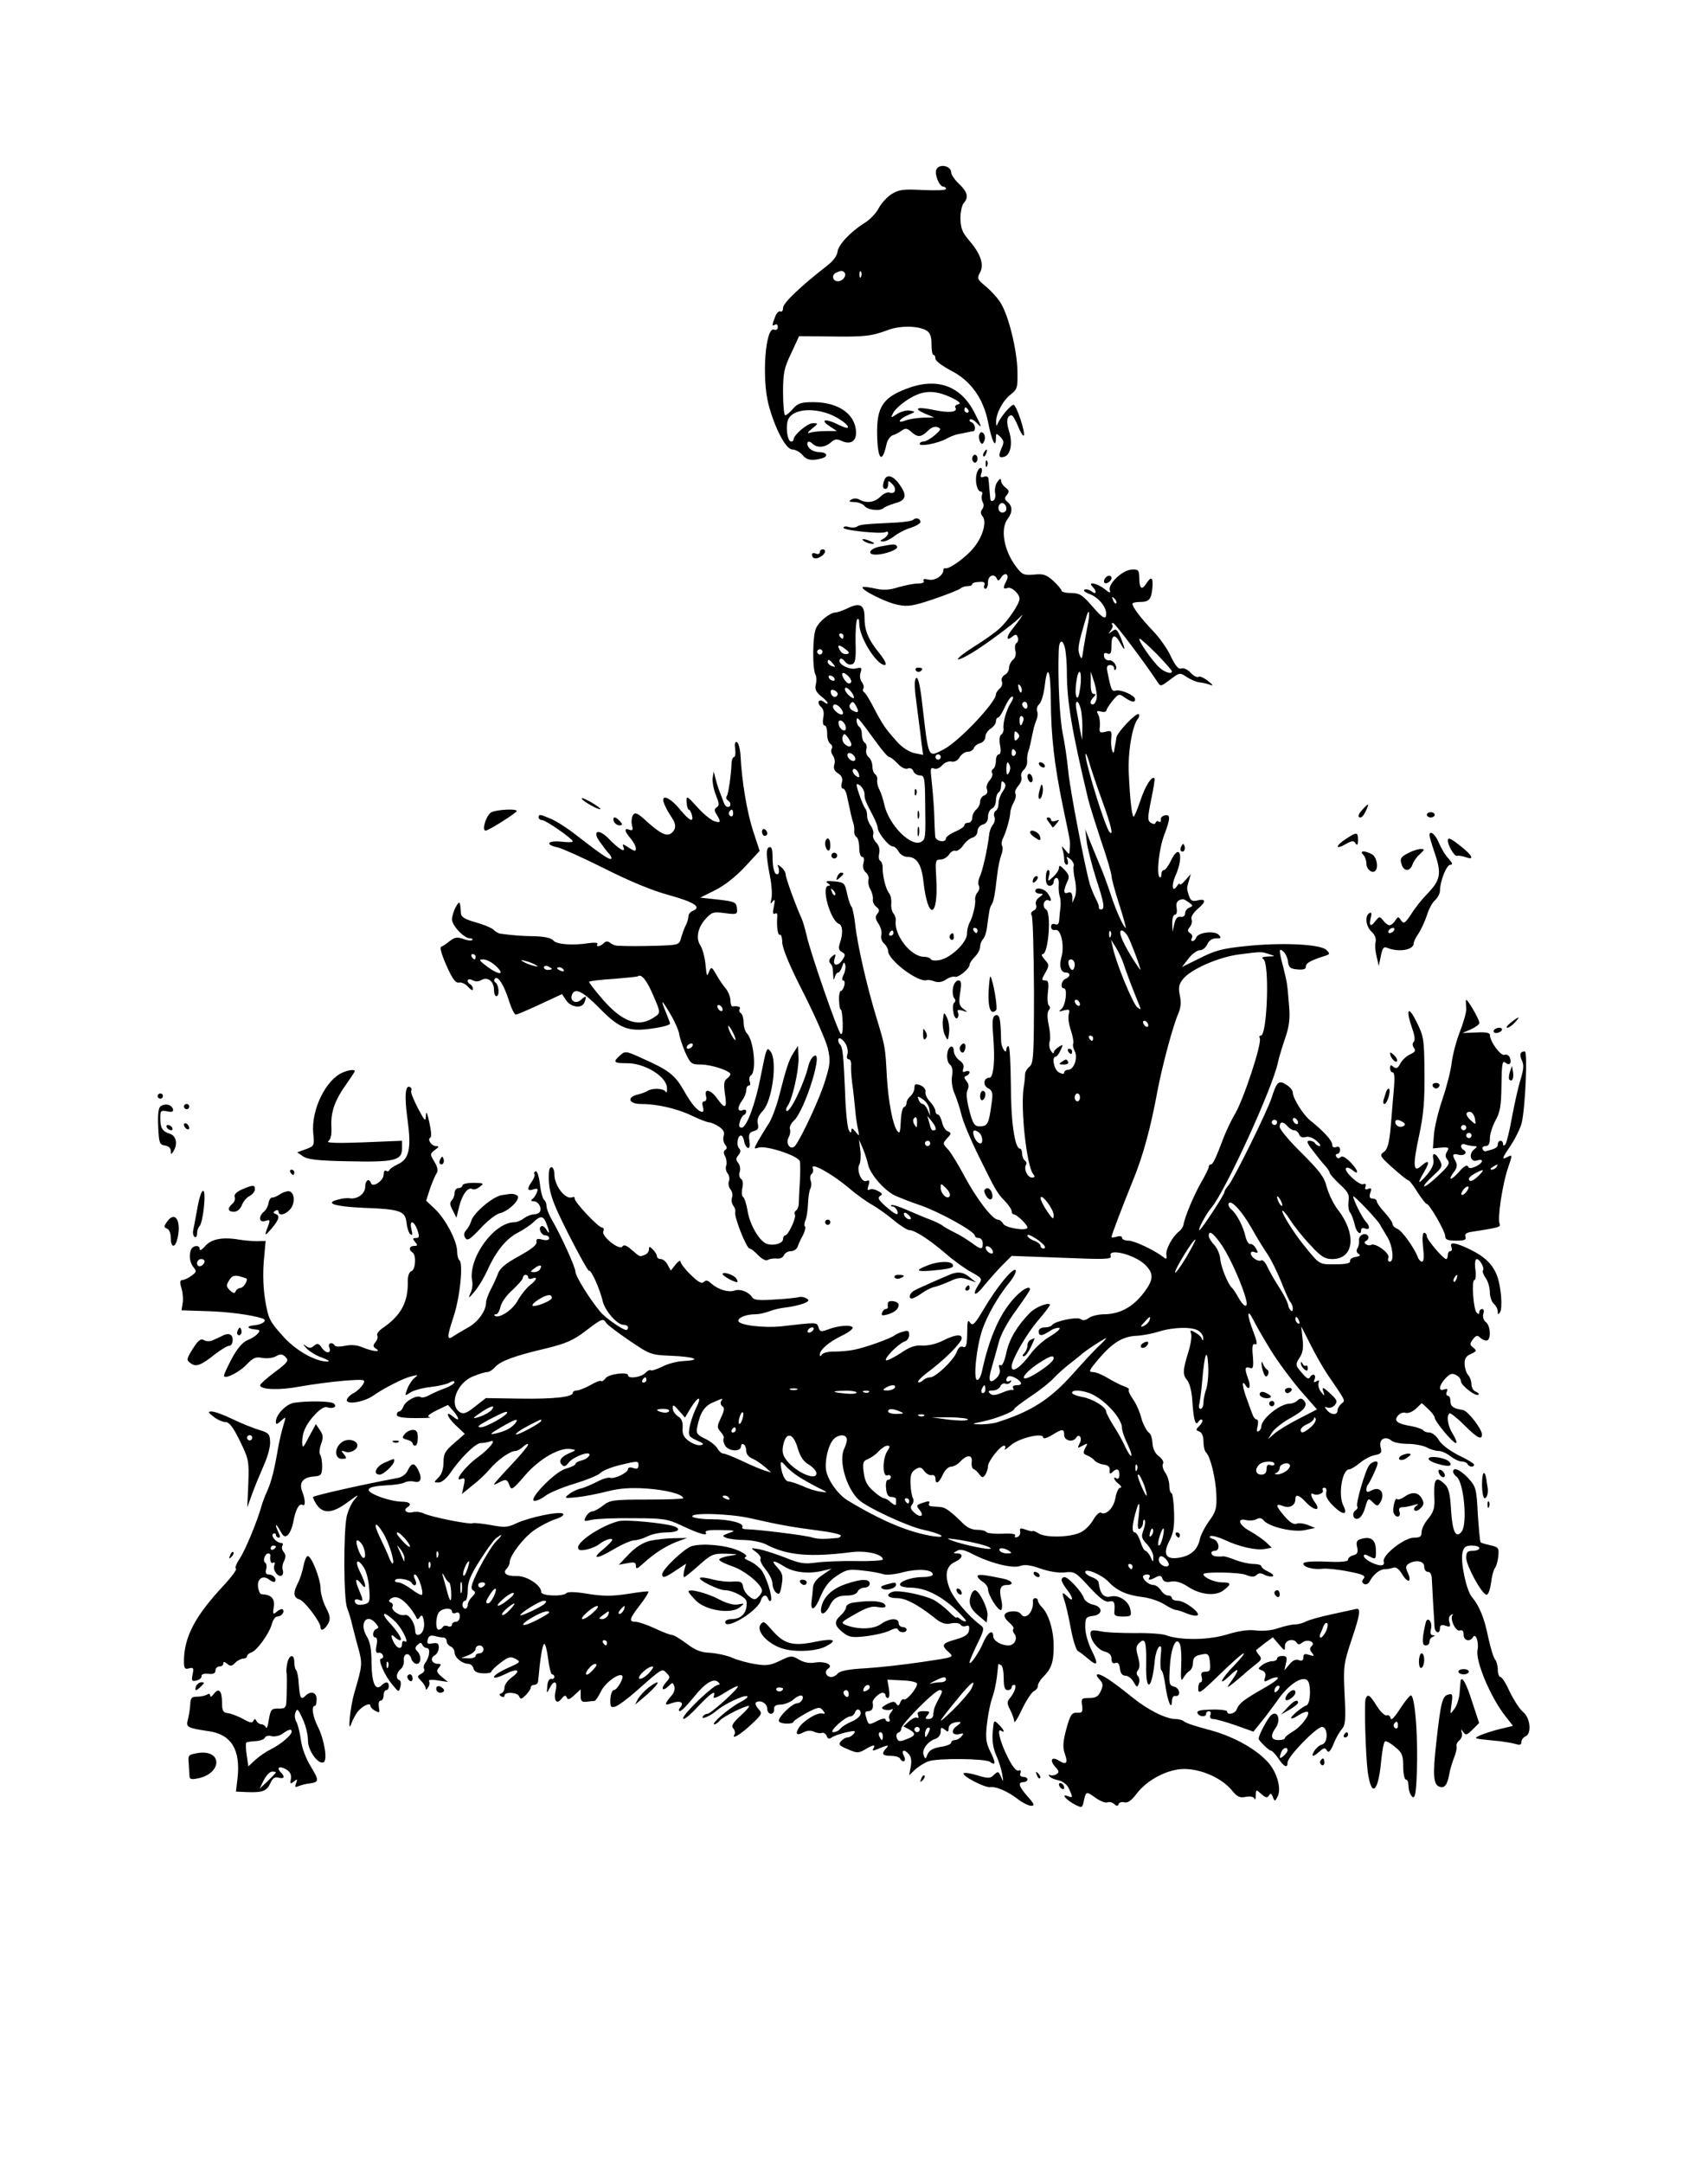 <?xml version="1.0" standalone="no"?>
<!DOCTYPE svg PUBLIC "-//W3C//DTD SVG 20010904//EN"
 "http://www.w3.org/TR/2001/REC-SVG-20010904/DTD/svg10.dtd">
<svg version="1.0" xmlns="http://www.w3.org/2000/svg"
 width="650pt" height="823pt" viewBox="0 0 650 823"
 preserveAspectRatio="xMidYMid meet">

<g transform="translate(0,823) scale(0.1,-0.1)"
fill="#000000" stroke="none">
<path d="M3563 7584 c-7 -18 12 -64 27 -64 5 0 10 -4 10 -9 0 -5 -39 -6 -87
-4 -76 4 -92 2 -121 -16 -18 -12 -39 -36 -48 -53 -9 -18 -33 -44 -55 -57 -54
-34 -100 -84 -102 -110 -1 -14 -18 -36 -42 -54 -98 -76 -165 -140 -165 -158 0
-11 -5 -17 -10 -14 -6 3 -15 -6 -20 -20 -13 -33 -13 -38 0 -30 6 3 10 -1 10
-9 0 -9 -6 -13 -14 -10 -33 13 -48 -184 -21 -286 24 -90 66 -170 90 -170 11 0
28 -9 38 -20 17 -21 36 -24 74 -14 28 8 20 24 -11 24 -13 0 -29 7 -36 15 -16
19 -5 34 12 17 17 -17 48 -15 70 5 14 13 23 14 42 5 38 -17 61 5 52 50 -11 60
-74 98 -161 98 -46 0 -59 -4 -77 -25 -12 -14 -25 -25 -30 -25 -4 0 -8 39 -8
86 0 76 4 94 31 150 l30 65 117 -1 c131 -2 158 1 220 24 47 18 115 17 147 -1
14 -8 20 -22 20 -52 0 -23 3 -41 7 -41 5 0 8 -7 8 -15 0 -8 27 -28 59 -45 74
-37 123 -105 141 -195 14 -71 29 -104 30 -65 0 23 1 23 17 8 14 -15 15 -21 4
-44 -13 -30 -9 -39 13 -31 23 9 30 54 16 97 -12 36 -8 60 10 60 4 0 15 -19 24
-41 9 -23 19 -39 22 -36 8 8 -28 117 -39 117 -10 0 -48 -45 -59 -69 -6 -14 -7
-13 -7 2 -2 31 25 83 55 106 26 20 27 26 26 90 -2 82 -34 210 -63 257 -11 19
-37 47 -57 64 -33 27 -35 31 -22 54 16 31 1 72 -44 124 -24 28 -30 44 -31 81
0 25 6 52 13 59 19 21 14 42 -18 72 -16 15 -30 35 -30 43 0 27 -47 36 -57 11z
m-350 -390 c11 -11 -5 -34 -24 -34 -21 0 -26 25 -6 33 17 8 23 8 30 1z m64
-16 c-3 -8 -6 -5 -6 6 -1 11 2 17 5 13 3 -3 4 -12 1 -19z m-124 -522 c38 -14
81 -45 73 -53 -2 -3 -18 3 -35 11 -46 24 -73 21 -36 -4 l30 -20 -42 0 c-23 0
-50 -3 -60 -6 -13 -4 -11 0 7 15 25 20 25 21 3 21 -20 0 -73 -45 -73 -62 0 -5
-4 -8 -9 -8 -16 0 -23 68 -9 89 20 33 86 40 151 17z"/>
<path d="M3447 6750 c-88 -34 -111 -70 -109 -174 2 -96 19 -113 36 -35 3 15
14 29 23 33 10 3 26 11 35 18 14 10 20 9 36 -5 24 -22 38 -21 63 4 13 13 27
18 37 14 15 -6 13 -10 -11 -31 -15 -13 -35 -24 -43 -24 -8 0 -14 -4 -14 -9 0
-11 68 2 100 19 14 8 34 16 45 18 11 2 27 5 35 7 8 2 18 4 23 4 12 2 8 29 -5
34 -7 2 -10 7 -7 11 4 4 17 -3 29 -16 18 -19 16 -12 -10 39 -53 107 -146 139
-263 93z m172 -32 c32 -15 40 -24 28 -26 -9 -2 -15 -8 -11 -13 10 -17 -24 -21
-81 -9 -66 14 -82 7 -34 -14 l34 -14 -42 -1 c-23 -1 -53 -5 -68 -11 -35 -13
-23 7 13 22 27 11 27 12 4 16 -13 2 -34 -4 -48 -13 -25 -16 -25 -16 -15 4 12
22 57 56 92 70 39 16 80 12 128 -11z m66 -48 c3 -5 1 -10 -4 -10 -6 0 -11 5
-11 10 0 6 2 10 4 10 3 0 8 -4 11 -10z"/>
<path d="M3727 6577 c-3 -7 -1 -20 3 -28 7 -11 10 -10 16 4 4 10 2 23 -3 28
-7 7 -12 6 -16 -4z"/>
<path d="M3745 6509 c-4 -6 -5 -12 -2 -15 2 -3 7 2 10 11 7 17 1 20 -8 4z"/>
<path d="M3700 6485 c0 -8 5 -15 10 -15 6 0 10 7 10 15 0 8 -4 15 -10 15 -5 0
-10 -7 -10 -15z"/>
<path d="M3751 6464 c0 -11 3 -14 6 -6 3 7 2 16 -1 19 -3 4 -6 -2 -5 -13z"/>
<path d="M3717 6428 c-8 -28 2 -68 15 -68 6 0 8 -6 5 -13 -3 -8 -1 -20 3 -28
5 -8 4 -19 -2 -26 -7 -9 -7 -17 1 -27 17 -20 2 -76 -32 -118 -29 -37 -94 -84
-109 -80 -5 1 -8 -2 -8 -7 0 -21 -33 -42 -57 -36 -16 4 -22 2 -18 -5 4 -6 -5
-10 -22 -10 -15 0 -49 -7 -74 -14 -34 -11 -58 -12 -89 -5 -24 5 -45 8 -47 5
-9 -9 90 -59 134 -67 39 -8 60 -4 137 22 50 17 95 35 101 40 5 5 17 9 27 9 10
0 18 3 18 8 0 4 12 8 26 8 18 2 24 -2 20 -12 -3 -8 -1 -14 4 -14 6 0 10 11 10
25 0 26 24 35 34 13 3 -9 8 -8 16 5 15 23 33 12 20 -13 -14 -26 -13 -33 4 -27
15 6 46 -22 46 -41 0 -19 -44 -84 -76 -113 -16 -15 -60 -46 -97 -69 -76 -48
-84 -68 -10 -25 50 30 157 109 183 135 13 14 14 14 5 0 -5 -8 -20 -28 -33 -44
-24 -30 -23 -48 2 -27 11 9 15 8 19 -3 4 -9 1 -18 -4 -22 -6 -3 -8 -16 -5 -29
4 -14 0 -28 -9 -35 -8 -7 -15 -21 -15 -31 0 -10 -7 -22 -17 -27 -9 -6 -14 -16
-10 -25 3 -9 -1 -21 -9 -27 -8 -7 -14 -17 -14 -22 0 -30 -140 -178 -197 -208
-63 -32 -58 -44 -84 178 -8 70 -16 99 -23 92 -7 -7 -6 -38 2 -97 6 -49 15
-112 18 -142 l7 -53 -34 7 c-20 5 -47 22 -66 44 -47 53 -52 60 -95 142 -11 21
-24 42 -29 45 -5 3 -7 10 -3 15 3 5 0 16 -6 24 -7 8 -9 24 -5 36 6 19 4 21
-17 16 -27 -7 -72 18 -62 34 3 6 11 3 19 -7 7 -10 19 -15 28 -11 12 4 15 21
13 82 -1 42 2 82 6 88 5 7 8 0 8 -16 0 -52 66 -157 97 -157 9 0 2 16 -19 43
-44 54 -58 88 -58 138 0 48 -17 58 -64 35 -19 -9 -39 -16 -45 -16 -21 0 -62
-32 -75 -59 -14 -27 -15 -158 -2 -179 3 -6 4 -22 1 -35 -5 -19 0 -29 19 -45
14 -11 26 -23 26 -27 0 -4 -6 -2 -14 4 -8 7 -17 8 -20 3 -3 -6 1 -15 9 -22 9
-8 12 -22 8 -41 -3 -17 -1 -29 5 -29 6 0 10 -14 10 -31 -1 -17 5 -34 12 -39 7
-4 9 -13 5 -19 -4 -7 -1 -18 5 -26 6 -8 9 -23 5 -34 -4 -14 0 -24 14 -33 14
-9 19 -19 15 -35 -4 -13 -2 -23 4 -23 5 0 12 -12 15 -27 13 -62 19 -89 24
-103 3 -8 5 -22 4 -32 -1 -9 3 -19 9 -23 5 -3 10 -22 10 -41 0 -19 5 -34 11
-34 7 0 9 -9 5 -24 -4 -15 0 -28 10 -36 8 -7 12 -20 9 -27 -2 -8 0 -24 7 -36
7 -12 11 -29 10 -38 -2 -9 4 -22 13 -29 12 -10 13 -16 4 -26 -9 -11 -8 -20 4
-38 9 -13 14 -32 11 -43 -3 -11 2 -25 10 -32 9 -8 16 -21 16 -30 1 -34 113
-119 146 -110 5 2 19 0 31 -5 15 -5 30 -2 44 8 12 8 27 12 33 10 13 -5 56 31
56 46 0 6 9 19 20 30 11 11 20 28 20 38 0 10 5 23 11 29 6 6 13 26 15 44 9 67
10 75 18 88 8 13 12 35 21 113 3 27 10 60 15 74 6 14 7 30 4 36 -4 5 -2 20 4
31 12 25 26 75 27 97 0 8 6 25 13 38 7 12 10 27 6 33 -3 6 2 19 11 29 10 11
15 26 12 34 -3 8 1 20 9 27 8 7 14 22 13 33 -1 12 1 28 4 36 5 13 8 28 21 90
2 8 7 23 11 33 4 9 5 23 2 31 -3 8 0 20 7 26 8 6 17 35 21 65 11 94 23 70 24
-47 1 -141 13 -244 46 -406 30 -144 28 -129 26 -161 -1 -24 -1 -24 -17 -5 -14
17 -15 17 -10 1 3 -10 6 -27 6 -38 0 -10 4 -19 10 -19 5 0 6 8 3 18 -6 15 -5
15 11 3 9 -8 15 -20 12 -26 -2 -7 0 -31 5 -53 5 -25 5 -50 0 -64 l-10 -23 0
22 c-1 16 -6 21 -16 17 -18 -7 -19 6 -4 40 10 20 8 28 -10 47 -16 17 -21 19
-21 7 0 -8 -10 -23 -22 -34 -21 -19 -21 -19 -16 4 4 12 2 22 -3 22 -5 0 -9
-13 -9 -30 0 -20 5 -30 15 -30 8 0 15 7 15 15 0 8 5 15 11 15 6 0 10 -12 8
-27 -1 -16 1 -35 4 -43 3 -8 4 -26 3 -40 -2 -14 -4 -36 -5 -49 -1 -16 -5 -21
-16 -17 -9 3 -15 0 -15 -10 0 -9 7 -14 17 -12 21 4 35 -61 22 -105 -9 -33 -2
-57 17 -57 19 0 18 -16 -1 -24 -16 -6 -21 -36 -6 -36 14 0 7 -64 -9 -78 -13
-11 -11 -12 9 -6 21 5 23 4 18 -16 -3 -12 1 -40 9 -62 7 -22 11 -44 8 -49 -2
-5 0 -17 6 -28 13 -25 -3 -71 -25 -71 -8 0 -15 -5 -15 -10 0 -7 -6 -7 -20 0
-19 10 -29 60 -12 60 4 0 12 11 18 24 11 23 10 24 -7 13 -11 -7 -19 -16 -19
-22 0 -5 -5 -2 -11 8 -6 9 -8 26 -4 36 3 10 1 38 -4 62 -6 28 -6 47 0 55 6 8
6 14 1 18 -5 3 -7 26 -4 51 4 37 2 45 -11 45 -14 0 -14 3 1 29 16 28 15 31 -2
50 -11 12 -14 21 -8 21 22 0 34 157 13 170 -8 4 -11 15 -8 25 4 9 11 13 17 10
14 -9 12 7 -4 28 -14 18 -46 23 -46 7 0 -5 8 -10 17 -10 15 0 15 -1 -2 -14
-11 -7 -16 -20 -12 -29 3 -9 -1 -18 -9 -21 -9 -4 -12 -11 -8 -18 5 -7 8 -136
9 -288 0 -247 -2 -276 -17 -288 -9 -7 -17 -20 -17 -30 0 -9 -2 -30 -5 -47 -13
-82 11 -301 36 -332 8 -10 6 -13 -5 -13 -17 0 -32 34 -22 49 3 5 1 12 -5 16
-5 3 -10 15 -10 26 0 10 -4 19 -8 19 -20 0 -35 102 -35 243 -1 81 -4 147 -9
147 -4 0 -8 -5 -8 -11 0 -24 -19 4 -20 29 -2 86 -5 102 -20 100 -11 -3 -14
-15 -12 -54 2 -27 4 -56 4 -64 4 -66 -3 -120 -16 -120 -23 0 -27 -29 -6 -40
16 -8 19 -18 15 -48 -12 -90 -15 -97 -48 -97 -18 0 -25 10 -38 60 -10 39 -13
66 -7 78 6 12 5 24 -4 34 -10 13 -10 17 0 20 6 3 12 9 12 14 0 4 -7 6 -15 3
-11 -5 -13 -2 -9 11 4 10 -1 22 -15 31 -11 8 -21 24 -21 35 0 12 -5 19 -11 17
-17 -6 -20 -55 -4 -68 9 -7 12 -23 8 -44 -3 -20 1 -47 10 -67 8 -19 20 -55 26
-80 6 -26 34 -93 62 -150 70 -142 73 -147 103 -178 14 -15 26 -32 26 -39 0 -7
4 -12 8 -12 11 0 52 -39 52 -50 0 -15 -83 -2 -92 14 -5 9 -14 16 -21 16 -21 1
-83 83 -127 166 -23 43 -51 89 -62 101 -21 22 -21 23 -3 43 16 17 16 20 2 26
-9 3 -19 19 -22 35 -4 16 -11 29 -16 29 -5 0 -9 6 -9 13 0 7 -9 23 -20 35 -12
12 -20 29 -18 38 2 9 -7 20 -19 25 -19 7 -23 5 -23 -10 0 -10 -7 -24 -15 -31
-8 -7 -15 -18 -15 -25 0 -8 -4 -15 -10 -17 -5 -1 -11 -26 -12 -55 -2 -42 -4
-48 -14 -35 -17 26 -33 108 -39 207 -6 112 -6 112 -37 215 -38 123 -75 285
-83 360 -4 36 -11 67 -14 70 -4 3 -12 25 -17 49 -9 42 -11 44 -49 48 -29 2
-36 1 -25 -7 10 -6 11 -10 3 -10 -30 0 7 -133 40 -145 14 -6 16 -37 3 -74 -6
-18 -4 -26 8 -33 13 -7 14 -12 3 -28 -17 -28 -40 -26 -31 2 6 20 5 21 -10 9
-10 -9 -13 -18 -7 -25 10 -12 10 -14 12 -48 1 -17 2 -19 6 -5 2 9 8 17 13 17
4 0 11 10 15 23 6 18 8 19 12 5 2 -9 -1 -26 -7 -37 -6 -12 -7 -21 -1 -21 5 0
7 -9 4 -20 -3 -11 -9 -20 -13 -20 -4 0 -8 -16 -7 -35 1 -19 3 -35 6 -35 4 0 7
-23 8 -51 1 -32 -2 -48 -8 -42 -12 12 -116 312 -129 373 -6 25 -14 54 -19 65
-23 50 -61 155 -61 168 0 8 -8 21 -17 28 -15 12 -16 12 -10 -3 3 -10 2 -20 -2
-23 -13 -7 -21 20 -21 67 0 27 -4 38 -12 35 -14 -4 -13 -31 3 -115 6 -30 8
-66 5 -80 -5 -21 -4 -24 4 -12 9 11 10 7 5 -19 -5 -23 -4 -31 4 -27 7 4 10 0
9 -11 -3 -37 2 -74 10 -69 4 3 9 -11 9 -30 1 -23 29 -91 81 -192 44 -87 85
-181 92 -209 11 -47 10 -61 -10 -125 -19 -64 -87 -210 -113 -246 -16 -21 -39
5 -26 30 6 11 8 26 5 33 -2 7 4 21 14 30 44 40 118 281 76 246 -8 -6 -16 -22
-19 -34 -16 -69 -72 -185 -84 -173 -3 3 -1 11 4 18 18 23 43 134 42 182 l-2
47 -17 -26 c-18 -28 -28 -59 -56 -169 -10 -38 -27 -83 -38 -100 -12 -18 -29
-47 -40 -65 -18 -33 -18 -33 1 -27 29 9 151 -31 157 -52 2 -9 2 -44 0 -77 -2
-33 -4 -70 -4 -82 0 -12 -5 -25 -10 -28 -6 -4 -8 -10 -5 -15 7 -11 -25 -80
-37 -80 -4 0 -8 -6 -8 -14 0 -16 -32 -26 -59 -19 -29 7 -68 73 -76 127 -4 25
-12 49 -17 52 -5 3 -6 19 -3 34 4 16 2 31 -5 35 -6 4 -8 16 -5 26 4 11 1 26
-5 34 -10 12 -10 18 0 30 9 11 10 19 3 26 -12 12 -6 49 7 49 5 0 10 -10 12
-22 2 -12 8 -23 14 -25 7 -2 9 8 6 27 -4 25 0 32 17 37 16 4 19 11 15 28 -4
15 2 31 20 50 35 38 55 189 29 224 -15 20 -16 16 -38 -94 -20 -105 -54 -195
-72 -195 -10 0 -12 6 -7 23 3 12 11 24 15 25 5 2 9 8 9 14 0 6 -7 8 -15 4 -19
-7 -19 13 0 38 8 11 15 28 15 38 0 10 4 18 10 18 5 0 7 7 3 16 -3 9 -1 19 5
23 22 14 11 133 -15 159 -7 7 -13 26 -13 42 0 16 -5 32 -10 35 -6 4 -8 11 -5
16 6 8 -8 13 -27 10 -5 0 -8 10 -8 22 0 13 -8 33 -17 45 -10 11 -26 35 -37 54
-17 30 -19 31 -27 13 -9 -23 -9 -24 -15 34 -3 24 -11 53 -19 65 -18 27 -9 69
22 102 22 24 29 26 72 20 43 -6 48 -4 46 14 -2 28 -6 30 -76 38 l-64 7 56 28
c35 17 78 51 113 88 l57 62 -25 76 c-23 71 -43 188 -48 290 -2 25 -8 46 -14
48 -7 2 -9 -8 -6 -27 2 -16 0 -30 -4 -30 -5 0 -10 -12 -10 -27 -2 -45 -12
-112 -18 -122 -4 -5 -2 -12 4 -16 13 -8 13 -25 0 -25 -6 0 -13 8 -16 18 -3 9
-10 26 -14 37 -5 11 -12 34 -16 50 l-8 30 -4 -26 c-1 -15 4 -44 13 -65 12 -30
13 -39 3 -45 -10 -7 -11 -12 0 -29 17 -28 15 -32 -10 -24 -12 4 -41 27 -64 53
-41 45 -42 45 -41 19 1 -16 5 -28 8 -28 4 0 9 -9 12 -20 8 -31 -8 -24 -44 19
-38 47 -74 62 -63 28 4 -12 15 -34 25 -49 23 -31 24 -51 5 -67 -18 -15 -42 -4
-98 47 -32 29 -41 33 -49 21 -5 -8 -7 -25 -4 -38 5 -18 3 -22 -9 -18 -22 9
-20 -5 4 -33 11 -13 20 -30 20 -38 0 -12 -5 -11 -27 3 -24 16 -25 16 -20 1 9
-22 -18 -7 -56 33 -39 40 -65 31 -34 -12 12 -17 28 -38 35 -45 7 -8 11 -17 8
-19 -6 -6 -43 20 -132 89 -34 27 -78 55 -98 63 -42 18 -46 18 -46 5 0 -5 6
-10 13 -10 14 0 116 -71 117 -81 0 -4 -20 -4 -45 -1 -52 5 -62 -12 -12 -22 17
-4 97 -40 177 -80 95 -48 181 -84 248 -102 97 -27 124 -46 87 -60 -8 -4 -15
-12 -15 -20 0 -8 -4 -22 -9 -32 -5 -9 -13 -30 -18 -47 -8 -30 -9 -30 -88 -33
-74 -2 -116 -2 -155 0 -8 0 -21 5 -28 11 -9 7 -16 7 -24 -1 -14 -14 -32 -16
-24 -3 3 4 -11 6 -32 3 -63 -10 -125 -5 -136 10 -7 9 -32 15 -71 16 -52 1 -79
3 -132 10 -6 1 -18 8 -25 15 -7 7 -38 20 -68 28 -41 12 -55 20 -56 35 -2 46
-5 49 -19 24 -8 -14 -14 -35 -15 -47 0 -24 46 -73 69 -73 8 0 12 -3 8 -6 -3
-4 -19 -2 -34 4 -23 8 -33 6 -51 -8 -12 -10 -27 -20 -33 -22 -6 -2 2 -31 20
-71 23 -52 35 -68 48 -65 10 2 26 -6 35 -17 10 -11 17 -15 18 -8 0 6 -4 15
-10 18 -18 11 -11 26 8 16 11 -6 24 -6 35 1 24 13 47 -6 47 -38 0 -13 4 -24 9
-24 13 0 10 43 -3 52 -6 4 -7 11 -2 15 11 12 34 -24 53 -84 9 -29 21 -53 26
-53 5 0 47 18 92 39 l84 39 16 -24 c18 -27 60 -32 69 -8 10 26 7 28 -12 11
-20 -19 -45 -5 -35 19 11 28 42 12 104 -51 70 -72 105 -88 176 -81 50 5 93 15
93 22 0 3 -7 21 -15 41 -23 55 -18 53 17 -6 17 -29 32 -64 33 -76 2 -12 12
-43 23 -69 20 -43 23 -46 60 -46 39 0 112 -24 112 -37 0 -3 -6 -11 -14 -17
-11 -8 -12 -22 -7 -58 9 -55 1 -60 -29 -18 -25 35 -51 41 -43 10 3 -12 0 -20
-7 -20 -7 0 -9 -8 -5 -20 3 -11 3 -20 -2 -20 -17 1 -40 27 -71 82 -34 59 -57
77 -161 123 -59 27 -62 27 -81 10 -29 -26 -25 -30 28 -30 65 0 146 -49 150
-91 2 -17 -1 -24 -5 -17 -9 13 -51 14 -68 3 -5 -4 -22 -10 -37 -14 -44 -10
-36 -36 11 -36 61 0 137 -17 195 -45 29 -14 58 -25 65 -25 6 0 23 -7 37 -16
17 -12 23 -22 18 -36 -3 -10 -1 -25 6 -33 7 -9 8 -15 0 -20 -7 -4 -7 -12 0
-25 5 -10 7 -26 4 -34 -4 -9 -1 -22 5 -30 6 -7 9 -21 5 -30 -3 -9 -1 -23 6
-31 7 -8 9 -22 6 -31 -4 -9 -1 -22 4 -30 6 -7 10 -18 8 -26 -4 -19 43 -138 55
-138 5 0 20 -12 33 -26 15 -15 29 -22 37 -17 6 4 22 6 33 5 12 -2 24 4 27 12
4 9 16 16 27 16 11 0 23 8 26 18 3 9 12 29 20 43 7 14 11 29 8 32 -4 3 -3 14
1 24 5 10 9 38 10 63 1 25 5 51 9 58 4 7 5 21 1 31 -3 11 -1 22 4 25 6 4 7 14
4 22 -9 24 71 -20 137 -75 30 -26 71 -55 90 -65 19 -11 56 -37 81 -58 25 -21
52 -38 60 -38 20 0 75 -35 139 -90 30 -26 74 -58 97 -70 41 -23 42 -25 28 -46
-28 -43 -15 -49 17 -9 18 22 49 57 70 79 l38 38 191 -7 c169 -7 191 -6 186 7
-11 30 86 6 127 -30 38 -35 38 -59 -1 -110 -41 -54 -90 -81 -149 -82 -22 0
-49 -6 -60 -14 -12 -9 -23 -11 -30 -5 -13 11 -100 -7 -110 -22 -3 -5 -15 -9
-28 -9 -13 0 -23 -6 -23 -15 0 -19 12 -19 42 1 13 9 30 14 36 12 7 -2 -8 -16
-33 -31 -25 -14 -57 -43 -73 -64 -41 -56 -75 -79 -75 -52 0 26 57 125 101 176
27 31 47 58 45 60 -8 9 -54 -10 -75 -30 -50 -51 -80 -101 -91 -153 -7 -33 -16
-52 -22 -48 -6 4 -8 -1 -4 -13 4 -13 -1 -26 -13 -37 -26 -24 -32 -8 -16 44 7
25 19 67 26 93 7 29 34 79 66 122 29 40 53 76 53 79 0 16 -26 3 -55 -27 -58
-60 -100 -153 -129 -289 -4 -16 -11 -28 -17 -28 -16 0 -3 127 20 193 20 56 58
123 105 181 16 20 25 40 21 44 -10 10 -69 -61 -119 -145 -36 -61 -44 -69 -54
-55 -9 14 -11 6 -11 -40 -1 -47 -4 -56 -16 -52 -10 4 -18 -3 -24 -20 -13 -32
-80 -96 -101 -96 -9 0 -21 -5 -28 -12 -6 -6 -14 -9 -18 -6 -3 4 18 24 48 46
59 45 118 105 118 121 0 17 -27 13 -71 -9 -23 -12 -55 -20 -78 -19 -28 2 -49
-5 -85 -30 -27 -17 -51 -29 -54 -26 -8 7 47 63 70 71 10 3 18 14 18 25 0 16
-4 19 -22 13 -13 -3 -28 -10 -33 -14 -14 -12 -113 -47 -154 -55 -19 -4 -53 -7
-75 -7 -22 1 -44 -5 -48 -11 -5 -8 -8 -8 -8 -1 0 19 34 48 83 72 26 12 45 27
42 32 -7 11 -57 7 -97 -9 -23 -9 -28 -7 -33 9 -6 20 -3 20 -142 4 -70 -7 -163
5 -163 21 0 13 30 25 67 25 12 0 34 5 50 11 15 6 44 13 65 15 20 2 49 9 64 14
23 9 25 13 14 20 -8 5 -22 8 -30 5 -8 -2 -50 -7 -92 -9 -58 -4 -79 -2 -85 8
-13 21 -46 34 -68 26 -23 -8 -62 4 -88 27 -13 12 -20 14 -28 6 -8 -8 -22 -1
-50 27 -22 21 -39 44 -39 50 0 7 -8 2 -19 -11 l-18 -23 -12 22 c-6 12 -18 22
-26 22 -8 0 -15 5 -15 11 0 6 -7 17 -15 25 -13 13 -15 13 -15 1 0 -8 -7 -18
-16 -21 -21 -8 -17 -9 -50 19 -19 17 -30 21 -35 13 -11 -17 -80 38 -73 57 4 8
1 15 -5 15 -14 0 -107 99 -104 111 2 5 -3 6 -10 4 -25 -10 -67 44 -67 87 0 33
-20 38 -21 6 -3 -66 8 -102 75 -234 40 -79 75 -141 78 -139 7 7 42 -71 52
-116 8 -35 55 -89 78 -89 10 0 18 -4 18 -10 0 -5 -3 -10 -6 -10 -14 0 -80 46
-99 69 -41 49 -95 136 -95 153 0 17 -54 136 -90 198 -11 19 -20 42 -20 52 0 9
-4 19 -9 23 -5 3 -13 30 -16 60 -4 31 -11 52 -17 49 -5 -3 -7 -8 -4 -11 3 -3
-1 -15 -9 -27 -20 -28 -19 -39 5 -31 16 5 19 3 13 -12 -4 -10 -11 -21 -17 -25
-7 -5 -5 -8 5 -8 18 0 33 -26 23 -41 -3 -5 -13 -9 -23 -9 -9 0 -26 -7 -37 -15
-10 -8 -27 -15 -37 -15 -78 -1 -176 -138 -160 -223 3 -13 0 -35 -7 -48 -9 -20
-6 -19 15 6 15 17 37 54 50 82 33 74 72 121 117 144 21 11 48 29 58 39 27 27
39 25 50 -6 13 -33 12 -44 -1 -21 -6 9 -14 15 -19 12 -13 -8 0 -35 16 -35 8 0
14 -5 14 -11 0 -7 -10 -9 -26 -5 -19 5 -24 3 -22 -9 2 -11 -20 -28 -67 -54
-51 -28 -73 -46 -80 -67 -6 -16 -18 -43 -28 -61 -9 -18 -17 -39 -17 -48 0 -32
-31 -75 -68 -95 -20 -11 -45 -26 -54 -32 -28 -20 -28 -7 -2 72 25 74 38 206
22 216 -4 3 -8 17 -8 32 0 40 -43 122 -83 161 l-35 33 15 47 c9 25 20 51 25
58 6 8 4 22 -8 42 -18 30 -18 31 1 46 17 12 17 14 4 15 -17 0 -34 26 -21 32 5
2 3 28 -4 58 -8 37 -12 46 -13 26 -1 -25 -4 -22 -31 29 -16 31 -28 61 -25 65
3 5 1 11 -4 14 -19 12 -22 -36 -10 -123 15 -109 7 -150 -36 -170 -17 -8 -32
-18 -33 -23 -2 -4 -8 -6 -13 -2 -5 3 -9 -4 -9 -15 0 -23 -42 -51 -48 -32 -7
20 -22 11 -22 -14 0 -26 -29 -48 -58 -44 -9 2 -30 0 -46 -5 -52 -13 -13 -26
95 -31 141 -5 161 -12 166 -55 2 -19 8 -39 14 -45 9 -7 10 -2 5 18 -9 37 9 35
23 -3 8 -25 7 -30 -6 -30 -13 0 -13 -3 -3 -15 10 -12 10 -15 -4 -15 -18 0 -22
-15 -6 -25 15 -9 12 -65 -4 -71 -9 -3 -14 -19 -14 -37 2 -81 -25 -131 -96
-180 -15 -10 -24 -23 -20 -28 3 -5 0 -17 -7 -25 -10 -13 -10 -17 2 -25 23 -14
-13 -11 -51 5 -21 9 -44 11 -66 6 -19 -4 -37 -4 -40 1 -9 15 -27 10 -21 -6 10
-24 -11 -27 -27 -4 -13 19 -18 20 -31 9 -12 -10 -18 -10 -33 1 -10 8 -9 4 4
-10 11 -12 38 -29 60 -36 21 -8 31 -14 22 -15 -47 -1 -125 43 -174 100 -47 52
-53 64 -64 130 -8 45 -10 103 -6 151 l7 78 -33 -1 c-18 0 -49 3 -68 6 -66 11
-108 2 -132 -28 -10 -11 -18 -15 -18 -8 0 18 -28 14 -34 -5 -7 -24 -3 -48 12
-66 11 -13 9 -18 -10 -31 -12 -9 -28 -16 -35 -16 -8 0 -9 -9 -2 -32 5 -17 7
-43 4 -57 l-4 -26 92 -3 c81 -2 174 -14 216 -28 21 -7 1 -23 -31 -26 -15 -1
-25 -5 -22 -8 5 -5 10 -6 35 -9 18 -2 -7 -27 -40 -40 -18 -8 -39 -32 -60 -72
-18 -34 -31 -63 -28 -65 9 -10 61 18 87 46 23 24 33 29 58 24 16 -3 40 -1 52
6 18 10 25 9 37 -3 13 -13 9 -20 -41 -57 -31 -23 -56 -46 -56 -50 0 -17 74
-20 151 -5 45 8 120 18 167 22 81 6 84 5 74 -13 -6 -11 -22 -26 -36 -34 -14
-7 -26 -20 -26 -27 0 -18 65 -7 100 17 41 29 116 67 146 74 25 6 27 6 12 -6
-9 -7 -22 -26 -28 -42 -10 -28 -10 -28 13 -13 13 8 46 17 74 20 28 3 60 10 72
16 11 7 21 8 21 3 0 -5 -15 -15 -32 -22 -18 -6 -45 -18 -61 -26 -15 -9 -31
-13 -36 -9 -15 9 -60 -16 -66 -37 -4 -10 -11 -18 -16 -18 -5 0 -9 -6 -9 -12 0
-9 21 -13 72 -13 40 0 64 1 54 3 -13 3 -6 10 25 26 l44 21 22 -25 c23 -28 22
-40 -2 -20 -32 27 -25 0 9 -32 l35 -33 -40 -35 c-35 -30 -41 -41 -41 -74 0
-24 -7 -45 -19 -57 -19 -19 -19 -19 1 -19 11 0 29 15 43 35 40 59 97 115 117
115 10 0 26 3 35 6 28 11 -1 -27 -45 -59 -47 -33 -95 -95 -66 -84 15 6 17 3
11 -25 l-7 -32 40 33 c23 17 53 46 68 64 28 33 76 67 96 67 6 0 20 7 30 17 10
9 18 12 18 7 0 -5 -29 -40 -65 -78 -36 -38 -65 -71 -65 -73 0 -2 9 1 19 7 27
14 31 13 40 -11 7 -20 12 -17 60 39 55 63 132 107 174 99 21 -3 21 -4 -5 -15
-33 -14 -44 -30 -29 -45 8 -8 14 -6 24 7 17 24 88 50 80 29 -3 -7 -16 -16 -29
-19 -13 -3 -24 -9 -24 -14 0 -4 -17 -12 -38 -18 -43 -13 -147 -122 -117 -122
9 0 28 9 42 20 14 11 62 31 108 45 46 14 91 32 100 41 8 9 41 22 73 30 72 17
72 17 72 -2 0 -11 -6 -14 -20 -9 -11 4 -20 2 -20 -4 0 -14 -52 -39 -69 -33 -7
2 -30 -5 -50 -16 -20 -10 -47 -22 -61 -25 -14 -3 -34 -13 -45 -22 -19 -15 -17
-16 31 -11 29 3 80 13 115 22 47 12 87 15 149 11 75 -5 140 -22 140 -37 0 -3
-62 -5 -138 -5 -127 0 -140 -2 -166 -22 -16 -13 -35 -23 -42 -23 -7 0 -18 -9
-24 -20 -10 -18 -8 -19 22 -12 18 4 89 7 158 6 113 0 131 -3 180 -26 72 -34
105 -43 96 -29 -5 8 12 11 56 10 57 -1 60 -2 33 -11 -27 -10 -28 -12 -10 -19
11 -4 43 -8 70 -8 28 -1 63 -8 79 -16 81 -43 169 -50 327 -30 56 7 119 -8 119
-28 0 -4 -46 -7 -102 -6 -57 1 -126 -2 -154 -6 -42 -6 -61 -3 -115 19 -36 14
-80 28 -99 32 -35 6 -35 6 -12 -11 12 -9 20 -21 16 -26 -3 -5 6 -23 20 -40 14
-17 26 -41 26 -54 0 -12 6 -28 14 -34 12 -10 15 -5 21 29 6 35 3 45 -16 66
-28 30 -17 31 28 3 36 -22 94 -28 148 -14 l30 7 -35 -24 c-23 -15 -35 -32 -36
-48 -1 -14 -3 -36 -5 -50 -6 -45 13 -36 34 17 16 37 33 59 62 78 36 24 46 26
98 20 32 -3 67 -10 79 -14 11 -4 45 -1 77 8 56 14 111 10 111 -9 0 -6 -18 -10
-40 -10 -43 0 -92 -18 -84 -31 3 -5 20 -9 37 -9 53 0 108 -25 165 -75 29 -26
51 -50 48 -53 -3 -2 -12 1 -21 8 -8 7 -15 9 -15 6 0 -4 -13 7 -29 23 -16 16
-42 36 -57 44 -39 20 -136 39 -157 31 -28 -10 -19 -24 16 -24 33 0 76 -22 140
-72 29 -24 44 -29 67 -24 16 3 32 1 36 -5 3 -6 13 -8 21 -5 10 4 13 0 11 -16
-2 -16 -15 -25 -50 -35 -54 -15 -57 -22 -27 -49 21 -19 20 -19 -102 -37 -68
-10 -165 -21 -216 -24 -61 -3 -96 -10 -104 -19 -6 -8 -17 -14 -25 -14 -20 0
-28 21 -13 31 23 15 -10 30 -49 24 -21 -4 -42 0 -61 11 -27 16 -31 16 -72 -4
-37 -18 -53 -20 -94 -13 -28 4 -67 15 -88 24 -20 9 -58 17 -84 19 -35 1 -57
10 -90 35 -24 18 -49 33 -56 33 -6 0 -36 11 -65 25 -30 14 -63 25 -73 25 -27
0 -24 11 17 64 20 26 34 49 32 51 -1 2 -37 -2 -79 -9 -60 -9 -92 -9 -150 0
-47 8 -78 9 -83 3 -15 -14 -96 -11 -96 4 0 26 -55 62 -93 61 -40 -1 -56 11
-38 29 6 6 11 17 11 24 0 25 54 95 94 122 23 16 58 34 79 41 23 7 35 16 30 21
-11 11 -127 -13 -177 -36 -33 -16 -46 -17 -98 -7 -34 6 -64 9 -69 7 -9 -6
-156 23 -186 37 -12 6 -31 8 -42 5 -23 -6 -38 8 -21 18 19 12 10 22 -22 22
-18 0 -56 8 -84 19 -62 24 -53 39 25 43 30 1 62 6 71 11 9 5 26 6 38 3 25 -6
30 14 12 48 -14 25 -24 24 -38 -5 -6 -14 -22 -26 -39 -29 -134 -25 -315 -66
-321 -72 -2 -2 4 -15 13 -29 25 -37 62 -34 121 11 37 27 43 30 25 10 -13 -14
-27 -45 -32 -69 -12 -65 -11 -312 2 -345 6 -15 15 -44 19 -63 5 -19 15 -60 24
-91 16 -59 15 -66 -15 -168 -17 -57 -27 -167 -11 -116 4 11 14 30 22 41 17 23
50 39 50 24 0 -5 8 -14 19 -19 16 -9 17 -7 13 14 -2 15 0 25 7 25 6 0 11 9 11
20 0 11 5 20 10 20 6 0 10 7 10 15 0 18 -12 19 -28 3 -23 -23 -37 9 -38 85 0
52 -5 81 -19 103 -29 50 2 89 36 47 11 -13 11 -17 2 -20 -15 -5 -18 -33 -3
-33 5 0 7 -13 3 -30 -4 -22 -2 -30 7 -28 7 2 15 -3 17 -9 3 -7 0 -13 -6 -13
-15 0 12 -64 43 -100 24 -29 24 -29 30 -7 3 12 1 24 -4 25 -15 5 -12 28 5 42
8 6 13 21 12 32 -3 28 20 34 28 9 3 -12 13 -21 21 -21 17 0 19 31 2 48 -9 9
-9 15 1 24 11 10 14 10 18 1 3 -7 11 -13 18 -13 14 0 10 -35 -7 -57 -5 -7 -7
-17 -4 -22 4 -5 -1 -14 -11 -19 -16 -9 -16 -11 0 -27 9 -9 17 -22 17 -28 0 -7
4 -6 9 3 6 8 7 18 4 24 -4 5 9 7 33 3 l39 -6 -24 20 c-19 16 -21 22 -11 34 10
12 10 15 -3 15 -23 0 -32 21 -13 32 9 5 16 18 16 30 0 16 -5 19 -24 16 -19 -4
-22 -1 -18 14 3 14 11 18 26 14 11 -3 27 -6 34 -6 6 0 12 -6 12 -14 0 -8 7
-16 15 -20 8 -3 15 -13 15 -22 0 -20 28 -43 52 -44 9 0 18 -8 20 -17 2 -12 14
-18 36 -19 17 -1 32 2 32 6 0 4 16 20 35 34 30 23 38 25 57 15 21 -11 20 -13
-30 -35 -29 -13 -52 -28 -52 -34 0 -6 18 -1 41 10 48 25 66 17 26 -12 -15 -11
-27 -28 -27 -38 0 -10 -5 -20 -12 -22 -9 -3 -9 -6 0 -12 7 -4 12 -2 12 3 0 16
50 13 56 -3 5 -12 9 -11 25 5 10 10 19 24 19 29 0 6 6 10 13 10 8 0 14 6 15
13 8 90 16 138 23 143 4 2 11 -23 15 -56 4 -33 11 -60 15 -60 5 0 9 -4 9 -10
0 -5 -6 -9 -12 -7 -8 1 -14 -10 -15 -28 -3 -29 -2 -29 9 -7 16 32 31 27 23 -8
-9 -39 3 -57 22 -33 11 14 16 15 20 5 4 -10 11 -8 29 9 l24 22 0 -25 c0 -20 4
-24 23 -22 12 1 25 3 30 3 4 1 15 17 24 36 16 33 69 72 81 60 8 -8 -20 -55
-32 -55 -6 0 -12 -15 -13 -34 -1 -29 1 -33 18 -29 10 3 45 28 78 57 104 92
100 89 118 71 14 -14 14 -18 -2 -35 -22 -25 -14 -37 9 -15 15 15 17 15 22 0 4
-8 0 -23 -8 -33 -30 -35 -31 -43 -3 -32 33 12 51 4 34 -16 -7 -8 -7 -14 -1
-14 5 0 29 24 53 54 44 55 76 73 93 56 7 -7 6 -10 -1 -10 -18 0 -133 -110
-133 -127 0 -9 23 9 53 41 53 56 74 70 63 41 -3 -9 12 -4 42 15 25 16 48 27
50 25 7 -6 -102 -104 -115 -105 -6 0 -15 -4 -18 -10 -9 -14 26 0 50 20 29 26
105 62 118 57 7 -2 -6 -13 -28 -24 -40 -21 -112 -83 -96 -83 5 0 14 6 20 14
13 15 94 56 111 56 5 0 -8 -16 -30 -36 -31 -28 -38 -40 -29 -50 6 -7 8 -18 4
-23 -13 -22 26 2 66 40 40 38 41 40 25 58 -10 11 -13 22 -8 25 17 10 42 -5 42
-25 0 -10 6 -19 14 -19 8 0 13 8 12 17 -1 13 7 18 26 18 15 1 35 9 46 18 23
21 43 22 36 2 -4 -8 -12 -15 -20 -15 -20 0 -77 -57 -69 -69 6 -11 55 -11 55
-1 0 3 22 18 49 33 44 23 51 24 62 11 11 -13 10 -15 -2 -13 -19 5 -72 -28 -88
-53 -16 -25 -9 -33 18 -18 13 7 28 7 39 2 9 -5 23 -7 29 -5 7 3 16 -3 19 -11
4 -11 10 -13 18 -7 7 6 31 14 54 20 36 8 41 7 31 -5 -6 -8 -17 -14 -24 -14 -7
0 -18 -7 -25 -15 -10 -12 -5 -17 27 -30 34 -15 40 -15 65 -1 31 19 42 20 32 4
-5 -8 -2 -9 9 -5 49 20 52 20 40 6 -20 -21 -15 -29 16 -29 17 0 33 -4 36 -10
12 -20 26 -10 15 10 -12 23 2 27 20 5 8 -9 10 -27 6 -47 l-6 -32 22 21 c13 12
35 26 51 32 33 13 217 11 235 -2 22 -17 22 -2 1 39 -16 33 -19 50 -13 104 4
36 13 81 20 100 7 19 15 55 18 80 3 25 5 46 5 48 1 2 6 0 11 -3 6 -3 10 -26
10 -51 0 -32 4 -44 15 -44 8 0 15 5 15 10 0 6 4 10 10 10 11 0 2 -29 -17 -51
-11 -14 -11 -20 2 -45 8 -16 15 -36 15 -44 0 -8 14 13 30 48 17 35 37 65 45
68 8 4 15 12 15 20 0 8 9 23 19 33 33 33 41 57 41 119 0 60 -19 123 -46 149
-8 8 -14 19 -14 24 0 5 -5 9 -10 9 -6 0 -10 -6 -9 -12 4 -40 -29 -75 -46 -48
-9 14 -52 13 -61 -2 -4 -6 3 -19 16 -30 12 -10 20 -21 17 -25 -4 -3 -2 -12 3
-18 15 -18 1 -45 -22 -45 -28 0 -58 18 -58 35 0 28 -21 15 -37 -22 -16 -39
-53 -93 -53 -77 0 5 13 36 29 69 27 55 28 61 13 72 -45 33 -104 102 -118 140
-20 51 -13 86 21 101 29 13 33 32 8 32 -17 1 -17 1 -1 10 11 7 27 4 55 -10 68
-36 155 -58 184 -48 19 7 41 4 80 -10 32 -11 69 -17 92 -14 36 4 41 1 93 -56
41 -44 60 -58 75 -55 19 5 23 -3 20 -39 -2 -14 5 -18 32 -18 31 0 34 2 29 26
-6 33 -44 58 -76 50 -25 -6 -40 11 -45 54 0 6 -12 15 -26 20 -14 5 -25 14 -25
19 0 17 64 -10 90 -38 31 -33 69 -50 129 -57 25 -3 62 -15 81 -27 19 -12 39
-22 45 -22 5 0 25 -6 43 -14 18 -7 36 -10 40 -6 11 10 -50 55 -75 55 -13 0
-23 5 -23 10 0 6 -7 10 -15 10 -8 0 -20 9 -27 20 -7 11 -20 20 -28 20 -17 0
-40 19 -40 32 0 4 7 8 16 8 8 0 12 -4 9 -10 -8 -13 1 -13 25 0 14 7 20 6 24
-6 4 -11 14 -15 33 -11 18 3 39 -3 65 -20 47 -31 106 -37 136 -12 30 23 28 29
-10 29 -28 1 -68 19 -68 31 0 10 138 8 163 -3 20 -8 31 -8 39 0 8 8 17 8 30 1
11 -6 24 -8 31 -6 7 2 0 10 -15 17 -16 7 -28 17 -28 22 0 4 -13 8 -30 8 -16 0
-47 7 -68 15 -22 9 -43 15 -48 14 -5 -1 -17 -1 -26 0 -20 1 -25 21 -5 21 22 0
17 38 -6 45 -12 3 -17 9 -10 11 6 3 31 -4 55 -15 55 -26 119 -40 152 -34 l26
5 -23 22 c-13 11 -40 30 -60 41 -41 22 -52 51 -15 42 12 -3 29 -2 39 3 12 7
21 5 29 -5 20 -24 113 -46 157 -36 l38 8 -27 11 c-15 6 -35 9 -44 5 -11 -4
-26 6 -45 28 -35 41 -37 51 -5 39 25 -9 46 3 46 27 0 20 14 16 40 -12 31 -33
58 -35 36 -3 -18 25 -21 42 -7 34 13 -8 42 4 35 15 -3 5 0 9 7 9 6 0 9 -8 6
-19 -3 -13 6 -30 29 -52 36 -35 55 -33 36 4 -20 40 -4 137 23 137 6 0 24 11
40 24 15 13 41 27 57 30 25 5 28 9 22 31 -7 30 18 44 42 24 8 -7 36 -12 61
-12 25 0 57 -6 72 -13 14 -8 35 -14 46 -14 11 0 31 -9 45 -20 14 -11 33 -20
42 -20 9 0 20 -4 23 -10 7 -12 25 -13 25 -2 0 4 -26 20 -58 35 -35 18 -66 41
-76 58 -9 16 -26 29 -36 29 -10 0 -21 4 -24 9 -3 4 -23 11 -43 15 -55 9 -70
20 -53 40 7 9 20 14 29 11 10 -3 27 4 40 16 l22 21 25 -23 c13 -12 24 -27 24
-32 0 -14 69 -97 81 -97 5 0 0 15 -11 33 -20 31 -26 68 -14 80 3 3 28 -16 56
-44 49 -49 68 -60 68 -36 -1 22 -54 90 -73 93 -35 5 -47 13 -47 34 0 11 -4 20
-10 20 -5 0 -7 7 -4 15 5 11 2 13 -10 9 -23 -9 -20 15 5 42 17 18 26 21 40 13
11 -5 19 -16 19 -24 0 -16 58 -60 67 -51 3 3 -2 8 -11 12 -9 3 -16 16 -16 28
0 12 -6 28 -12 34 -7 7 -13 26 -14 41 -1 22 5 32 24 40 22 10 23 13 9 24 -14
11 -14 14 -2 31 12 16 18 17 27 8 7 -7 18 -12 25 -12 18 0 17 55 -2 70 -9 7
-13 21 -10 31 4 11 2 19 -4 19 -6 0 -11 -5 -11 -12 0 -8 -3 -9 -10 -2 -13 13
-20 124 -9 124 5 0 7 18 4 40 -3 23 -1 40 5 40 12 0 31 -35 24 -43 -3 -3 1
-16 10 -29 9 -12 16 -37 16 -54 0 -17 7 -37 15 -44 8 -7 15 -20 15 -29 0 -13
2 -13 9 -3 10 17 4 96 -11 137 -16 44 -47 74 -102 101 -58 28 -81 31 -72 9 3
-8 1 -15 -4 -15 -6 0 -10 -7 -10 -15 0 -8 -3 -15 -6 -15 -11 0 -74 74 -74 87
0 7 -5 13 -10 13 -6 0 -8 -20 -4 -55 4 -35 3 -55 -4 -55 -5 0 -13 8 -16 17
-14 37 -62 103 -78 108 -10 4 -18 12 -18 18 0 7 -14 26 -30 44 -17 18 -30 37
-30 42 0 6 -7 11 -16 11 -11 0 -14 6 -9 22 6 16 4 20 -8 15 -11 -4 -14 -2 -10
9 3 9 0 12 -9 9 -15 -6 -76 51 -65 61 4 4 13 1 22 -6 28 -24 26 -4 -4 27 -19
20 -33 27 -39 21 -6 -6 -12 -6 -16 1 -4 6 -2 11 3 11 6 0 11 7 11 16 0 10 -6
14 -15 10 -9 -3 -15 0 -15 10 0 15 -34 52 -82 90 -28 22 -68 86 -68 108 0 8
-11 21 -24 29 -29 19 -37 12 -56 -48 -16 -51 -146 -314 -165 -335 -8 -9 -15
-20 -15 -25 0 -10 -89 -145 -95 -145 -8 0 25 62 45 85 52 60 235 459 254 555
4 19 17 61 28 93 15 44 18 73 14 120 -7 87 -7 86 -22 147 -18 68 -17 75 0 60
8 -6 16 -24 18 -38 2 -22 9 -28 36 -30 23 -2 32 1 32 11 0 13 17 23 74 41 18
6 18 8 4 22 -21 22 -169 29 -303 15 -92 -9 -121 -17 -178 -46 l-69 -34 25 32
c13 17 33 32 43 32 11 0 23 10 29 23 6 14 18 22 33 22 20 0 21 2 10 14 -17 16
-77 9 -85 -10 -3 -8 -9 -14 -15 -14 -5 0 -6 5 -2 11 3 6 1 15 -7 19 -10 7 -10
12 -1 23 7 8 10 21 7 29 -4 9 6 25 24 41 33 27 31 40 -4 31 -17 -4 -24 0 -30
18 -9 28 -9 28 0 58 l7 25 -21 -24 c-11 -13 -21 -20 -21 -15 0 5 -4 2 -10 -6
-18 -28 -23 0 -7 37 34 75 17 130 -17 58 -9 -19 -21 -35 -26 -35 -6 0 -10 -8
-10 -17 0 -9 -3 -13 -7 -10 -12 13 -2 109 18 161 24 63 24 79 2 74 -10 -2 -17
-10 -15 -17 1 -7 -2 -10 -7 -7 -5 4 -11 2 -13 -4 -2 -6 -9 -6 -18 0 -13 8 -13
18 1 87 9 43 15 80 13 82 -10 11 -35 -28 -54 -85 -12 -36 -24 -63 -26 -61 -7
7 -14 73 -18 165 -4 79 13 182 35 208 5 6 6 14 3 17 -9 8 -84 -71 -85 -89 -1
-8 -3 -18 -4 -24 -1 -5 -3 -15 -4 -22 -3 -30 -15 7 -12 39 3 33 1 35 -22 29
-22 -5 -24 -3 -21 21 1 15 -1 35 -6 44 -8 14 -6 16 10 12 11 -3 20 -1 20 3 1
5 11 22 24 38 23 27 25 28 47 12 27 -18 39 -20 39 -6 0 14 -52 37 -72 33 -17
-4 -19 -1 -34 75 -3 15 0 22 11 22 8 0 15 -5 15 -12 0 -6 2 -9 5 -6 11 10 -8
38 -23 36 -9 -2 -18 5 -20 14 -2 13 1 16 12 12 13 -5 16 1 16 30 0 43 14 46
34 9 20 -37 20 -25 1 22 -14 32 -18 35 -33 23 -15 -11 -15 -11 -5 3 7 9 10 19
6 22 -3 4 -2 7 3 7 7 0 118 -147 169 -224 12 -19 13 -18 49 9 36 27 36 27 63
9 16 -10 37 -19 48 -20 11 -1 29 -5 40 -9 14 -6 12 -1 -7 14 -15 12 -32 20
-37 16 -6 -3 -19 4 -30 16 -11 12 -26 19 -35 16 -11 -4 -22 9 -40 46 -13 29
-44 72 -68 97 -45 47 -78 90 -78 103 0 4 13 7 29 7 35 0 43 10 47 56 3 39 -5
43 -24 13 -17 -26 -26 -18 -26 24 -1 29 -4 32 -31 30 -35 -3 -90 -56 -81 -79
4 -11 -2 -10 -20 5 -29 23 -67 30 -46 9 17 -17 15 -33 -3 -18 -8 6 -20 10 -27
7 -7 -3 1 -10 19 -17 33 -12 63 -48 63 -75 0 -25 -13 -18 -56 32 -35 40 -46
47 -78 47 -20 0 -36 4 -36 9 0 4 -14 21 -31 37 -27 24 -38 28 -74 24 -39 -3
-45 0 -67 29 -47 61 -62 145 -33 183 19 25 19 48 0 64 -12 10 -13 16 -3 27 10
12 9 18 -5 28 -9 7 -17 18 -17 26 -1 10 -4 9 -14 -4 -7 -9 -11 -28 -9 -41 3
-13 0 -27 -6 -30 -6 -4 -12 -1 -12 6 -2 23 -6 63 -7 77 -1 8 -8 11 -18 7 -12
-4 -14 -1 -9 14 4 11 2 20 -3 20 -5 0 -12 -10 -15 -22z m113 -134 c0 -8 -7
-14 -15 -14 -15 0 -21 21 -9 33 10 9 24 -2 24 -19z m418 -359 c-3 -3 -9 2 -12
12 -6 14 -5 15 5 6 7 -7 10 -15 7 -18z m-109 -85 c-5 -25 -12 -65 -16 -90 -5
-39 -7 -42 -15 -20 -8 22 -5 39 28 149 10 31 12 3 3 -39z m-929 -40 c0 -5 -2
-10 -4 -10 -3 0 -8 5 -11 10 -3 6 -1 10 4 10 6 0 11 -4 11 -10z m1193 -69 c31
-32 57 -62 57 -65 0 -12 -25 -5 -45 12 -26 21 -89 112 -78 112 4 0 34 -27 66
-59z m-349 18 c3 -17 6 -55 6 -83 0 -115 19 -226 81 -486 6 -25 29 -97 50
-161 22 -63 39 -123 39 -132 0 -9 13 -57 29 -107 16 -49 27 -90 25 -90 -7 0
-37 65 -56 124 -11 34 -30 86 -43 116 -13 30 -30 73 -39 95 l-16 40 6 -50 c4
-27 20 -89 35 -137 31 -94 35 -118 19 -118 -5 0 -9 3 -8 8 1 4 -4 18 -11 31
-7 13 -17 38 -23 55 -19 66 -77 365 -83 436 -4 41 -13 102 -20 136 -12 54 -20
210 -16 317 1 45 16 49 25 6z m-831 -17 c-9 -2 -19 2 -24 10 -16 24 -9 29 15
11 19 -14 21 -19 9 -21z m-93 8 c0 -5 -4 -10 -10 -10 -5 0 -10 5 -10 10 0 6 5
10 10 10 6 0 10 -4 10 -10z m40 -45 c11 -13 10 -14 -4 -9 -9 3 -16 10 -16 15
0 13 6 11 20 -6z m941 -90 c-4 -31 -9 -45 -14 -37 -10 15 3 107 13 95 4 -4 5
-30 1 -58z m-883 43 c14 -14 16 -28 2 -28 -5 0 -14 9 -20 20 -12 22 -1 27 18
8z m945 -88 c-3 -11 -9 -20 -14 -20 -13 0 -11 14 3 28 9 9 9 12 0 12 -8 0 -12
16 -11 43 l0 42 14 -43 c7 -23 11 -51 8 -62z m-998 80 c3 -5 2 -10 -4 -10 -5
0 -13 5 -16 10 -3 6 -2 10 4 10 5 0 13 -4 16 -10z m713 -51 c-3 -8 -7 -3 -11
10 -4 17 -3 21 5 13 5 -5 8 -16 6 -23z m-638 -23 c0 -5 -9 -1 -20 9 -11 10
-17 22 -14 27 6 9 33 -20 34 -36z m-62 12 c-5 -15 -23 -11 -26 6 -2 11 2 14
13 10 9 -4 14 -11 13 -16z m660 -30 c-18 -27 -32 -77 -29 -100 1 -9 -3 -19 -9
-23 -6 -4 -8 -20 -4 -41 4 -22 2 -34 -5 -34 -6 0 -11 -11 -11 -24 0 -14 -5
-28 -10 -31 -6 -4 -8 -11 -4 -16 3 -6 -1 -18 -10 -28 -9 -10 -14 -25 -10 -34
4 -11 0 -19 -10 -23 -9 -3 -16 -14 -16 -24 0 -10 -7 -23 -15 -30 -8 -7 -15
-21 -15 -31 0 -11 -7 -19 -15 -19 -8 0 -15 -4 -15 -10 0 -5 -16 -16 -35 -24
-19 -8 -35 -20 -35 -25 0 -19 -40 -12 -41 7 -1 9 -3 51 -4 92 -2 41 -7 97 -10
124 -5 42 -4 48 10 42 9 -3 22 2 31 13 9 10 24 16 34 14 12 -3 24 3 32 16 7
12 21 21 31 21 10 0 20 6 23 14 3 8 14 16 25 19 10 3 19 13 19 24 0 10 9 24
20 31 11 7 20 19 20 27 0 8 4 15 8 15 5 0 16 18 26 40 10 22 22 40 28 40 6 0
4 -10 -4 -22z m-588 -18 c11 -21 4 -25 -19 -11 -7 5 -10 14 -7 20 10 15 14 14
26 -9z m650 4 c0 -8 -4 -12 -10 -9 -5 3 -10 10 -10 16 0 5 5 9 10 9 6 0 10 -7
10 -16z m204 -15 c3 -17 6 -50 5 -73 l-1 -41 -9 45 c-4 25 -10 57 -13 73 -3
15 -2 27 3 27 5 0 11 -14 15 -31z m-914 6 c7 -9 10 -18 7 -22 -8 -7 -37 15
-37 28 0 14 16 11 30 -6z m693 -50 c-7 -21 -13 -19 -13 6 0 11 4 18 10 14 5
-3 7 -12 3 -20z m-558 -79 c22 -31 44 -56 49 -56 5 0 19 -11 32 -25 14 -15 29
-22 38 -19 9 4 18 0 22 -10 3 -9 15 -16 25 -16 17 0 19 -9 20 -107 2 -127 1
-136 -14 -145 -38 -24 -125 63 -142 142 -4 19 -12 44 -18 55 -6 11 -10 27 -9
37 2 9 -2 19 -8 23 -5 3 -10 17 -10 29 0 13 -6 29 -14 35 -8 7 -12 20 -9 30 3
10 0 22 -6 25 -6 4 -11 18 -11 31 0 13 -4 27 -10 30 -5 3 -10 14 -10 23 1 19
3 16 75 -82z m-117 60 c3 -12 -1 -17 -10 -14 -7 3 -15 13 -16 22 -3 12 1 17
10 14 7 -3 15 -13 16 -22z m654 -48 c-9 -9 -12 -7 -12 12 0 19 3 21 12 12 9
-9 9 -15 0 -24z m-632 -20 c0 -12 -14 -10 -27 3 -6 6 -9 18 -6 27 5 13 8 12
20 -4 7 -10 13 -21 13 -26z m625 -27 c3 -5 1 -12 -5 -16 -5 -3 -10 1 -10 9 0
18 6 21 15 7z m-611 -33 c-3 -5 -12 -4 -20 3 -7 6 -11 15 -8 21 3 5 12 4 20
-3 7 -6 11 -15 8 -21z m940 -153 c35 -96 44 -137 29 -121 -17 17 -93 264 -92
296 0 8 7 -5 14 -30 7 -25 29 -90 49 -145z m-614 165 c0 -5 -4 -10 -10 -10 -5
0 -10 5 -10 10 0 6 5 10 10 10 6 0 10 -4 10 -10z m263 -33 c3 -8 1 -20 -4 -28
-6 -10 -9 -7 -9 14 0 29 5 35 13 14z m-573 -41 c0 -5 -7 -3 -15 4 -8 7 -12 17
-9 22 7 10 24 -9 24 -26z m546 -57 c-9 -13 -16 -33 -16 -46 0 -12 -5 -25 -11
-28 -6 -4 -8 -14 -5 -22 4 -9 1 -22 -5 -30 -7 -8 -14 -26 -15 -41 -6 -52 -25
-137 -36 -159 -5 -11 -7 -26 -3 -32 4 -7 2 -18 -5 -26 -6 -7 -10 -19 -9 -27 3
-17 -9 -68 -22 -90 -5 -10 -9 -28 -9 -41 0 -32 -60 -90 -102 -99 -18 -4 -34
-2 -36 3 -2 5 -14 9 -26 9 -50 0 -115 84 -107 138 1 8 -3 20 -9 27 -6 8 -10
25 -8 38 1 13 -2 30 -8 38 -13 16 -25 64 -25 96 1 12 -4 25 -9 28 -6 3 -7 17
-4 29 3 15 -1 29 -11 40 -9 9 -15 23 -12 30 3 8 -1 22 -8 33 -8 10 -15 27 -15
39 0 11 -3 24 -7 28 -7 7 -33 76 -33 90 0 5 7 3 15 -4 8 -7 15 -21 15 -31 0
-19 3 -27 34 -86 9 -17 16 -36 16 -42 0 -18 42 -71 57 -71 7 0 17 -9 23 -20 6
-11 21 -20 34 -20 34 0 53 -28 60 -92 17 -153 58 -143 49 12 -4 66 -3 70 16
70 12 0 26 9 33 19 6 10 17 17 24 14 7 -2 20 7 29 20 9 14 25 27 35 30 12 3
20 14 20 25 0 11 9 22 20 25 13 3 20 14 20 30 0 14 7 27 15 31 8 3 15 16 15
30 0 14 5 28 10 31 6 3 10 16 10 28 0 15 3 18 11 10 8 -8 7 -17 -5 -34z
m-1026 -85 c0 -8 -5 -12 -10 -9 -6 4 -8 11 -5 16 9 14 15 11 15 -7z m388 -309
c-3 -3 -9 2 -12 12 -6 14 -5 15 5 6 7 -7 10 -15 7 -18z m1346 -28 c17 -12 17
-14 2 -20 -9 -4 -16 -13 -16 -22 0 -9 -7 -15 -17 -13 -12 2 -19 -6 -24 -27
l-7 -30 -1 33 c0 17 4 32 10 32 7 0 9 10 7 25 -4 21 2 31 23 34 3 1 13 -5 23
-12z m-804 -107 c0 -5 -2 -10 -4 -10 -3 0 -8 5 -11 10 -3 6 -1 10 4 10 6 0 11
-4 11 -10z m-320 -10 c0 -5 -5 -10 -11 -10 -5 0 -7 5 -4 10 3 6 8 10 11 10 2
0 4 -4 4 -10z m827 -12 c-3 -8 -6 -5 -6 6 -1 11 2 17 5 13 3 -3 4 -12 1 -19z
m65 0 c12 -22 48 -117 48 -127 0 -3 -15 19 -34 49 -38 63 -52 100 -37 100 6 0
16 -10 23 -22z m-15 -108 c10 -30 31 -87 59 -155 7 -17 6 -18 -8 -7 -17 13
-82 172 -93 227 l-7 30 19 -30 c10 -16 24 -46 30 -65z m553 40 c25 -8 24 -8
-5 -9 -20 -1 -26 -4 -17 -10 24 -15 15 -291 -10 -291 -5 0 -7 -4 -4 -9 11 -17
-65 -245 -97 -294 -9 -15 -26 -50 -38 -79 -33 -87 -43 -108 -51 -108 -5 0 -8
-4 -8 -10 0 -5 -13 -31 -28 -57 -27 -47 -64 -133 -68 -163 -2 -8 -9 -19 -17
-25 -24 -18 -52 -68 -48 -89 2 -16 0 -18 -11 -9 -33 26 -111 63 -133 63 -14 0
-25 5 -25 11 0 6 -9 8 -20 4 -11 -3 -20 -4 -20 -1 0 7 41 115 80 211 39 94 68
199 95 345 18 95 58 244 78 291 11 25 13 46 7 72 -6 30 -4 42 12 62 29 37 135
84 214 94 86 11 84 11 114 1z m-3020 -10 c0 -5 -2 -10 -4 -10 -3 0 -8 5 -11
10 -3 6 -1 10 4 10 6 0 11 -4 11 -10z m76 -34 c38 -35 16 -38 -30 -5 -33 25
-36 29 -17 29 12 0 33 -11 47 -24z m154 2 c10 -6 7 -7 -10 -2 -14 3 -32 11
-40 16 -10 6 -7 7 10 2 14 -3 32 -11 40 -16z m2050 2 c0 -11 -4 -20 -9 -20 -5
0 -11 9 -14 20 -3 13 0 20 9 20 8 0 14 -9 14 -20z m-1990 -16 c0 -2 -7 -4 -15
-4 -8 0 -15 4 -15 10 0 5 7 7 15 4 8 -4 15 -8 15 -10z m45 -4 c3 -6 -1 -7 -9
-4 -18 7 -21 14 -7 14 6 0 13 -4 16 -10z m341 -97 c28 -64 28 -66 8 -80 -60
-44 -121 -25 -198 62 -32 37 -56 68 -54 70 3 3 45 8 94 11 49 4 91 8 92 10 13
10 34 -16 58 -73z m1624 -34 c0 -6 -4 -7 -10 -4 -5 3 -10 11 -10 16 0 6 5 7
10 4 6 -3 10 -11 10 -16z m-1360 -20 c0 -6 -4 -7 -10 -4 -5 3 -10 11 -10 16 0
6 5 7 10 4 6 -3 10 -11 10 -16z m1620 -60 c0 -6 -4 -7 -10 -4 -5 3 -10 11 -10
16 0 6 5 7 10 4 6 -3 10 -11 10 -16z m-1571 -54 c0 -5 -6 1 -14 15 -8 14 -14
30 -14 35 0 6 6 -1 14 -15 8 -14 14 -29 14 -35z m1361 5 c0 -5 -2 -10 -4 -10
-3 0 -8 5 -11 10 -3 6 -1 10 4 10 6 0 11 -4 11 -10z m-942 -21 c7 -11 10 -29
7 -40 -4 -11 -2 -19 5 -19 6 0 10 -10 9 -22 -1 -13 1 -43 4 -68 4 -25 8 -67
11 -95 2 -27 7 -63 11 -80 6 -29 6 -29 -9 -11 -12 15 -16 16 -16 5 -1 -11 -3
-10 -10 2 -5 9 -12 75 -14 145 -6 141 -9 170 -19 180 -4 4 -7 11 -7 16 0 15
15 8 28 -13z m-583 -9 c-3 -5 -11 -10 -16 -10 -6 0 -7 5 -4 10 3 6 11 10 16
10 6 0 7 -4 4 -10z m1475 -195 c0 -8 -4 -15 -10 -15 -5 0 -10 7 -10 15 0 8 5
15 10 15 6 0 10 -7 10 -15z m-573 -46 l3 -24 -10 23 c-5 12 -14 22 -19 22 -5
0 -12 7 -15 16 -6 15 -4 15 16 2 13 -9 24 -26 25 -39z m-47 -51 c0 -18 -2 -20
-9 -8 -6 8 -7 18 -5 22 9 14 14 9 14 -14z m69 -27 c-13 -4 -15 -2 -23 29 l-7
25 20 -25 c11 -14 15 -27 10 -29z m1381 28 c0 -6 -4 -7 -10 -4 -5 3 -10 11
-10 16 0 6 5 7 10 4 6 -3 10 -11 10 -16z m-80 1 c0 -5 -4 -10 -10 -10 -5 0
-10 5 -10 10 0 6 5 10 10 10 6 0 10 -4 10 -10z m40 -15 c7 -8 18 -15 25 -15 7
0 16 -7 19 -16 4 -10 13 -13 24 -10 11 4 28 -2 42 -14 13 -11 18 -20 12 -20
-6 0 -14 5 -17 10 -3 6 -13 10 -22 10 -12 0 -9 -9 13 -37 16 -21 36 -47 46
-57 10 -11 18 -23 18 -27 0 -5 17 -24 38 -44 32 -29 38 -40 34 -65 -2 -17 0
-36 6 -43 5 -6 13 -27 17 -44 6 -31 25 -47 25 -22 0 6 7 9 15 5 18 -7 20 8 3
26 -13 13 -48 83 -48 96 0 8 95 -91 103 -109 4 -8 16 -27 26 -44 21 -33 28
-95 10 -95 -6 0 -9 7 -5 15 6 17 -50 58 -66 49 -4 -3 -13 -2 -19 2 -8 5 -8 9
1 14 7 4 10 13 6 18 -10 16 -37 2 -34 -17 1 -9 -1 -22 -6 -30 -5 -8 -4 -16 4
-21 9 -6 6 -9 -11 -12 -13 -2 -23 -9 -21 -16 1 -8 -16 -12 -57 -12 -63 0 -57
-4 -125 80 -33 42 -76 110 -76 122 0 7 13 -7 29 -32 16 -25 51 -69 78 -97 40
-44 55 -53 83 -53 84 0 94 96 19 191 -15 20 -33 58 -40 83 -9 38 -27 61 -95
129 -46 45 -84 90 -84 100 0 21 13 22 30 2z m-1175 -23 c14 -10 18 -42 6 -42
-11 0 -24 18 -27 38 -2 13 6 15 21 4z m-421 -124 c8 -35 59 -94 99 -115 17 -8
62 -26 101 -39 72 -25 206 -99 206 -115 0 -5 7 -9 15 -9 8 0 15 -9 15 -20 0
-26 -6 -25 -44 3 -17 12 -44 29 -61 37 -16 8 -37 19 -45 25 -8 7 -31 18 -50
25 -19 7 -59 24 -89 37 -29 13 -56 21 -59 18 -3 -3 -1 -5 5 -5 6 0 13 -7 17
-15 8 -23 -5 -18 -44 16 -26 23 -31 32 -21 39 11 6 9 10 -8 19 -12 7 -26 9
-32 5 -8 -4 -9 1 -4 16 6 18 4 22 -8 17 -19 -7 -39 43 -26 64 4 8 6 32 3 54
l-5 40 15 -35 c8 -19 17 -47 20 -62z m236 82 c0 -5 -4 -10 -10 -10 -5 0 -10 5
-10 10 0 6 5 10 10 10 6 0 10 -4 10 -10z m74 -201 c-9 -14 -34 9 -34 32 0 18
1 18 20 -1 12 -12 18 -25 14 -31z m396 -72 c0 -18 -4 -16 -25 15 -14 20 -25
43 -25 50 1 22 50 -42 50 -65z m870 38 c0 -5 -5 -3 -10 5 -5 8 -10 20 -10 25
0 6 5 3 10 -5 5 -8 10 -19 10 -25z m-116 -89 c19 -34 46 -78 60 -98 14 -21 37
-68 52 -105 15 -38 30 -72 35 -77 11 -12 12 -42 2 -32 -5 4 -8 11 -9 14 -2 16
-19 49 -44 87 -14 22 -31 53 -38 68 -7 15 -17 25 -22 22 -12 -7 -40 12 -40 27
0 6 7 8 15 4 13 -4 14 -2 5 14 -6 11 -16 19 -22 17 -6 -1 -14 12 -18 28 -8 38
-34 88 -54 104 -9 7 -13 18 -10 23 10 15 51 -31 88 -96z m-1298 37 c-7 -7 -26
7 -26 19 0 6 6 6 15 -2 9 -7 13 -15 11 -17z m509 -103 c4 -6 1 -10 -4 -10 -6
0 -11 5 -11 10 0 6 -11 15 -25 20 -14 5 -25 14 -25 20 0 11 54 -23 65 -40z
m678 -2 c32 -50 78 -154 90 -206 7 -31 -11 -24 -31 13 -9 17 -20 32 -23 35
-15 12 -42 78 -45 109 -1 18 -12 43 -23 55 -12 12 -21 28 -21 34 0 25 19 10
53 -40z m-139 -42 c-22 -36 -40 -61 -42 -57 -3 10 71 130 77 125 2 -2 -14 -32
-35 -68z m-736 25 c3 -8 -1 -12 -9 -9 -7 2 -15 10 -17 17 -3 8 1 12 9 9 7 -2
15 -10 17 -17z m-3000 -43 c-6 -18 -28 -21 -28 -4 0 9 7 16 16 16 9 0 14 -5
12 -12z m1277 -27 c-3 -6 -14 -11 -23 -11 -15 1 -15 2 2 15 21 16 32 13 21 -4z
m-1117 -35 c7 -7 -12 -36 -23 -36 -7 0 -15 -6 -18 -12 -3 -10 -9 -9 -22 3 -14
14 -15 19 -3 38 10 17 19 20 38 16 14 -4 26 -8 28 -9z m1072 4 c0 -5 7 -7 15
-4 23 9 18 -6 -10 -27 -13 -11 -34 -37 -46 -59 -20 -36 -73 -69 -87 -55 -3 3
0 5 6 5 6 0 13 13 17 29 3 16 24 45 46 64 21 20 39 40 39 46 0 6 5 11 10 11 6
0 10 -4 10 -10z m3533 -5 c-3 -9 -8 -14 -10 -11 -3 3 -2 9 2 15 9 16 15 13 8
-4z m-3443 -73 c0 -10 -58 -34 -72 -30 -6 2 4 13 23 25 32 19 49 21 49 5z
m2735 -197 c27 -44 78 -113 113 -154 l64 -73 -68 -35 c-38 -19 -80 -45 -94
-57 l-24 -21 15 25 c9 14 39 38 68 54 55 30 71 50 52 69 -8 8 -14 8 -23 -1 -7
-7 -20 -12 -29 -12 -38 0 -109 -58 -109 -88 0 -6 -5 -14 -10 -17 -7 -4 -9 2
-4 19 3 15 2 26 -4 26 -5 0 -12 8 -15 18 -4 9 -13 35 -21 57 -18 47 -22 80 -6
55 14 -23 22 -6 10 24 -14 38 -13 49 6 42 13 -5 15 2 12 44 -4 39 -1 50 9 46
9 -4 7 10 -7 47 -25 64 -25 94 -1 47 9 -19 39 -71 66 -115z m-461 111 c-3 -8
-13 -17 -22 -21 -13 -5 -13 -2 3 15 21 24 26 25 19 6z m570 -2 c3 -8 2 -12 -4
-9 -6 3 -10 10 -10 16 0 14 7 11 14 -7z m-2637 -7 c4 -7 44 -37 88 -67 78 -53
82 -55 160 -58 91 -4 118 -16 47 -20 -26 -1 -63 -11 -83 -22 -21 -10 -40 -16
-43 -13 -3 3 -12 -2 -21 -11 -16 -16 -65 -23 -65 -8 0 14 -73 5 -85 -11 -7 -9
-14 -14 -17 -11 -3 3 -22 -4 -42 -16 -20 -11 -43 -20 -51 -20 -8 0 -15 -4 -15
-9 0 -16 -73 -24 -203 -22 l-128 2 -41 -32 c-31 -25 -44 -30 -57 -22 -44 27
-13 112 50 137 22 9 45 16 53 16 7 0 21 8 30 19 21 23 74 43 194 71 77 19 104
31 150 66 63 48 67 50 79 31z m788 -27 c-3 -5 -11 -10 -16 -10 -6 0 -7 5 -4
10 3 6 11 10 16 10 6 0 7 -4 4 -10z m1468 -4 c9 -7 17 -19 16 -27 0 -10 -2
-11 -6 -1 -2 7 -14 17 -25 23 -18 10 -20 9 -15 -5 3 -8 -1 -39 -10 -68 -22
-71 -23 -88 -5 -109 8 -9 17 -41 19 -71 5 -78 12 -105 23 -88 5 8 12 12 15 8
3 -3 -1 -13 -10 -22 -15 -15 -15 -17 -1 -22 10 -4 16 -18 16 -38 0 -18 4 -36
10 -42 17 -17 36 -97 39 -159 2 -53 -1 -65 -27 -101 -16 -22 -33 -54 -36 -71
-9 -40 -35 -62 -78 -69 -51 -9 -64 13 -38 63 16 31 20 56 18 111 -1 40 -6 72
-10 72 -4 0 -8 12 -8 28 0 15 -7 38 -16 50 -8 12 -12 27 -8 33 4 7 -3 19 -16
29 -14 10 -23 29 -24 49 -1 18 -6 35 -12 39 -9 6 -23 32 -29 52 -8 31 -21 60
-36 81 -10 14 -16 29 -13 32 3 3 -5 8 -18 13 -13 4 -40 18 -60 30 -21 13 -47
24 -58 24 -19 0 -16 6 21 50 52 61 92 86 144 88 22 1 60 8 85 16 58 18 130 19
153 2z m489 -165 c72 -106 69 -98 53 -111 -8 -7 -15 -19 -15 -26 0 -19 -24
-18 -40 1 -11 13 -10 14 2 10 8 -3 21 1 28 10 11 13 8 19 -14 40 -32 30 -37
31 -29 8 5 -15 3 -15 -10 2 -8 10 -12 26 -9 34 4 10 1 12 -8 6 -10 -6 -12 -4
-7 8 7 18 -8 24 -18 7 -6 -10 -15 -3 -43 32 -11 14 -11 21 4 43 12 18 15 38
11 72 l-5 47 35 -69 c19 -38 48 -89 65 -114z m-867 111 c-17 -15 -63 -65 -103
-110 -87 -97 -158 -142 -287 -183 -16 -5 -46 -8 -65 -8 -34 1 -34 2 10 11 52
11 120 38 120 48 0 3 29 25 63 48 35 23 75 55 88 70 14 15 40 38 58 52 18 14
38 30 45 36 13 13 89 63 96 63 2 1 -9 -12 -25 -27z m406 -165 c-6 -16 -11 -41
-11 -53 0 -13 -5 -24 -11 -24 -6 0 -8 8 -5 18 2 9 8 49 11 87 9 106 19 132 23
61 2 -32 -2 -72 -7 -89z m-581 115 c0 -18 -103 -86 -113 -75 -7 7 27 40 66 63
35 22 47 25 47 12z m-125 -92 c3 -6 -3 -10 -15 -10 -12 0 -18 -4 -15 -10 4 -6
3 -9 -2 -8 -4 2 -23 -3 -41 -11 -25 -10 -36 -11 -45 -2 -8 8 -5 11 11 11 13 0
25 7 29 16 3 8 12 13 19 10 7 -3 16 0 20 6 4 7 3 8 -4 4 -13 -7 -17 6 -6 17 8
7 40 -8 49 -23z m-1425 10 c0 -5 -5 -10 -11 -10 -5 0 -7 5 -4 10 3 6 8 10 11
10 2 0 4 -4 4 -10z m945 -30 c-3 -5 -16 -10 -28 -10 -18 0 -19 2 -7 10 20 13
43 13 35 0z m345 -5 c0 -8 -4 -15 -10 -15 -5 0 -7 7 -4 15 4 8 8 15 10 15 2 0
4 -7 4 -15z m-717 -2 c-7 -2 -19 -2 -25 0 -7 3 -2 5 12 5 14 0 19 -2 13 -5z
m227 -11 c0 -4 -17 -6 -37 -4 -59 5 -63 10 -10 11 26 1 47 -3 47 -7z m47 2
c-3 -3 -12 -4 -19 -1 -8 3 -5 6 6 6 11 1 17 -2 13 -5z m839 -4 c55 -21 124
-95 124 -133 0 -10 9 -37 20 -59 11 -23 18 -44 15 -46 -3 -3 -13 13 -23 34 -9
21 -30 58 -45 81 -15 24 -27 47 -27 52 0 18 -51 49 -90 56 -22 4 -40 11 -40
16 0 12 32 11 66 -1z m-1498 -59 c-10 -21 -21 -54 -24 -72 -5 -31 -3 -35 28
-49 26 -11 29 -15 14 -18 -10 -2 -30 5 -45 16 -20 15 -25 27 -23 51 1 22 -4
34 -18 43 -11 7 -20 21 -20 31 0 15 4 13 23 -9 l24 -27 22 37 c30 48 44 46 19
-3z m96 28 c-3 -6 -1 -15 5 -19 9 -5 8 -16 -5 -43 -16 -34 -16 -38 -1 -55 9
-10 14 -21 11 -24 -3 -4 -1 -16 5 -27 13 -23 61 -26 61 -3 0 7 5 10 10 7 6 -3
10 -15 10 -26 0 -11 10 -23 23 -28 12 -5 33 -19 47 -31 l25 -22 -24 7 c-13 4
-52 20 -85 36 -34 16 -66 29 -73 29 -7 0 -17 9 -23 20 -6 10 -26 27 -46 36
-31 15 -35 21 -31 43 11 56 27 81 59 95 42 18 40 18 32 5z m-873 -33 c-7 -8
-26 -19 -43 -25 -35 -12 -32 -7 9 20 34 22 49 24 34 5z m675 -5 c-3 -5 -15 -7
-26 -4 -28 7 -25 13 6 13 14 0 23 -4 20 -9z m879 -1 c17 -7 15 -9 -12 -9 -18
-1 -33 4 -33 9 0 12 17 12 45 0z m-1495 -4 c0 -11 -80 -56 -100 -56 -18 0 -10
7 31 29 54 28 69 34 69 27z m895 -26 c-4 -12 -9 -19 -12 -17 -3 3 -2 15 2 27
4 12 9 19 12 17 3 -3 2 -15 -2 -27z m692 14 c-3 -3 -12 -4 -19 -1 -8 3 -5 6 6
6 11 1 17 -2 13 -5z m166 -15 c-5 -5 -37 -4 -73 0 l-65 9 73 0 c40 -1 69 -5
65 -9z m1305 -29 c-26 -22 -38 -25 -38 -10 0 6 11 16 25 22 14 6 25 16 26 22
0 6 3 5 6 -2 2 -7 -6 -21 -19 -32z m-3028 14 c-17 -19 -37 -29 -75 -38 -24 -5
-21 -1 20 23 57 33 73 38 55 15z m100 11 c0 -8 -91 -57 -96 -52 -3 3 16 17 43
31 54 28 53 28 53 21z m740 -35 c0 -5 -5 -10 -11 -10 -5 0 -7 5 -4 10 3 6 8
10 11 10 2 0 4 -4 4 -10z m1250 -20 c0 -21 33 -29 45 -10 12 19 25 -1 14 -21
-10 -19 -9 -20 11 -9 20 11 21 10 10 -9 -9 -18 -8 -22 7 -28 10 -4 23 -12 28
-19 6 -7 21 -14 35 -16 17 -2 25 -9 23 -22 -1 -13 2 -15 10 -7 17 17 27 13 27
-10 0 -11 -4 -17 -10 -14 -17 11 -11 -7 8 -21 9 -7 12 -14 5 -14 -6 0 -14 -17
-18 -38 -6 -38 -36 -69 -55 -57 -6 4 -19 -9 -30 -28 -11 -19 -32 -40 -48 -47
-39 -19 -132 -21 -159 -4 -13 8 -23 12 -23 9 0 -2 -11 0 -25 5 -22 8 -25 7
-23 -7 2 -9 -3 -18 -11 -21 -8 -2 -11 0 -8 6 4 6 -13 9 -48 7 -31 -1 -58 2
-61 6 -3 5 -19 9 -36 9 -20 0 -39 9 -57 28 -37 37 -63 57 -78 58 -7 1 -22 2
-34 3 -12 0 -17 5 -13 12 4 8 -1 9 -17 4 -32 -10 -34 -12 -19 -30 19 -23 3
-31 -20 -10 -15 13 -17 21 -9 31 6 7 7 18 3 25 -4 7 -8 31 -9 54 -1 33 3 45
19 55 16 10 22 9 33 -6 8 -11 21 -18 29 -16 8 2 14 -4 14 -13 0 -25 14 -17 28
15 8 17 21 30 31 30 10 0 26 9 36 20 25 27 47 26 43 -2 -2 -13 2 -25 7 -27 6
-2 16 -11 22 -20 11 -14 14 -14 23 -1 5 8 10 23 10 32 0 19 47 78 61 78 6 0 7
-6 3 -12 -4 -7 6 -1 22 13 31 28 124 50 124 30 0 -6 15 -2 33 9 40 25 47 25
47 0z m-1014 -50 c9 -31 22 -51 42 -62 16 -10 29 -24 29 -33 0 -33 -88 9 -119
57 -11 17 -12 32 -6 56 12 47 38 38 54 -18z m186 38 c3 -7 -2 -24 -9 -39 -22
-44 6 -146 53 -193 27 -28 187 -103 248 -116 65 -14 96 -32 41 -25 -93 14
-195 56 -328 136 -37 22 -75 75 -83 114 -6 36 7 96 28 119 16 18 45 21 50 4z
m154 -50 c-18 -29 -18 -98 1 -91 7 3 13 0 13 -6 0 -6 -5 -11 -11 -11 -6 0 -9
-14 -7 -32 2 -23 8 -33 20 -33 10 0 18 -4 18 -8 0 -4 0 -12 0 -19 0 -6 -7 -4
-18 5 -10 10 -23 17 -28 17 -5 0 -24 12 -41 28 -23 20 -32 38 -36 70 -5 37 -2
44 16 51 12 5 31 18 41 30 11 11 25 21 33 21 11 0 11 -4 -1 -22z m-341 -93
c16 -11 50 -30 75 -43 42 -20 43 -22 13 -17 -18 2 -49 12 -70 22 -21 9 -45 17
-53 17 -13 1 -27 32 -29 66 0 11 4 10 17 -5 9 -11 30 -29 47 -40z m1815 45 c0
-5 -7 -7 -15 -4 -10 4 -15 0 -15 -15 0 -14 -6 -21 -20 -21 -22 0 -26 20 -8 38
14 14 58 16 58 2z m44 -27 c-10 -7 -25 -13 -33 -12 -11 0 -12 2 -3 6 6 2 12
11 12 18 0 16 33 25 39 11 2 -5 -4 -15 -15 -23z m-567 5 c-3 -8 -6 -5 -6 6 -1
11 2 17 5 13 3 -3 4 -12 1 -19z m29 -63 c6 -19 10 -35 7 -35 -5 0 -33 65 -33
76 0 15 14 -8 26 -41z m-1581 -45 c3 -6 -1 -7 -9 -4 -18 7 -21 14 -7 14 6 0
13 -4 16 -10z m685 -10 c0 -5 -2 -10 -4 -10 -3 0 -8 5 -11 10 -3 6 -1 10 4 10
6 0 11 -4 11 -10z m873 -62 c-5 -37 -3 -49 5 -44 7 4 12 14 12 23 0 9 3 14 6
10 4 -3 2 -20 -4 -37 -10 -26 -8 -33 14 -56 13 -15 24 -36 23 -48 0 -21 -1
-21 -11 2 -6 12 -15 22 -19 22 -4 0 -13 16 -19 35 -6 19 -16 35 -21 35 -12 0
-11 26 2 73 14 52 19 46 12 -15z m-1478 -4 c111 -25 154 -33 253 -46 50 -6 92
-15 92 -20 0 -4 -6 -9 -12 -9 -49 -5 -76 -5 -98 2 -25 8 -203 30 -247 31 -13
0 -21 3 -18 8 9 15 -48 30 -115 30 -38 0 -72 5 -75 10 -10 16 141 12 220 -6z
m-1397 -56 c21 -34 45 -109 37 -116 -2 -3 -9 8 -15 24 -6 16 -22 50 -35 77
-26 53 -17 64 13 15z m2924 -10 c-8 -8 -9 -4 -5 13 4 13 8 18 11 10 2 -7 -1
-18 -6 -23z m43 -7 c-4 -17 -10 -31 -15 -31 -4 0 -3 16 3 35 13 42 22 39 12
-4z m-2885 -3 c11 -12 20 -26 20 -31 0 -6 -11 2 -25 17 -14 15 -25 29 -25 32
0 9 10 3 30 -18z m347 -13 c-14 -15 -42 -60 -63 -101 -30 -60 -35 -77 -24 -84
11 -7 10 -11 -3 -25 -10 -9 -17 -23 -17 -31 0 -8 -4 -14 -10 -14 -5 0 -10 7
-10 15 0 8 5 15 10 15 6 0 10 18 10 41 0 31 11 57 46 112 25 40 53 78 62 85
27 20 26 14 -1 -13z m1836 -8 c26 -6 47 -14 47 -18 0 -8 -106 14 -150 31 -20
8 -17 8 15 4 22 -3 61 -10 88 -17z m-2343 -6 c12 -24 13 -54 1 -47 -13 9 -32
66 -21 66 5 0 14 -9 20 -19z m159 -50 c0 -14 -1 -14 -6 -1 -3 8 -10 24 -15 35
-9 20 -9 20 6 1 9 -11 16 -27 15 -35z m2301 29 c12 -8 11 -10 -7 -10 -12 0
-25 5 -28 10 -8 13 15 13 35 0z m-2173 -22 c-3 -8 -6 -5 -6 6 -1 11 2 17 5 13
3 -3 4 -12 1 -19z m2773 -13 c7 -9 10 -18 7 -21 -10 -11 -37 5 -37 21 0 19 14
19 30 0z m-3055 -29 c9 -13 18 -49 20 -79 4 -49 2 -55 -17 -60 -23 -6 -38 -1
-38 13 0 5 7 7 15 4 19 -8 19 -5 0 40 -16 38 -11 47 11 19 21 -28 17 2 -6 47
-22 43 -10 55 15 16z m252 2 c-3 -8 -6 -5 -6 6 -1 11 2 17 5 13 3 -3 4 -12 1
-19z m141 -10 c-6 -18 -13 -27 -15 -21 -4 11 13 53 22 53 2 0 -1 -15 -7 -32z
m2532 12 c0 -5 -2 -10 -4 -10 -3 0 -8 5 -11 10 -3 6 -1 10 4 10 6 0 11 -4 11
-10z m-2601 -60 c3 0 7 -16 8 -35 2 -46 -4 -44 -17 6 -6 22 -13 48 -16 57 -2
9 1 7 7 -5 7 -13 15 -23 18 -23z m-109 -6 c7 -19 9 -38 6 -41 -3 -3 -21 6 -40
21 -19 14 -42 26 -51 26 -9 0 -14 4 -11 9 7 10 54 2 62 -10 11 -19 24 -9 14
11 -6 12 -7 20 -1 20 5 0 15 -16 21 -36z m157 -31 c-3 -10 -5 -2 -5 17 0 19 2
27 5 18 2 -10 2 -26 0 -35z m88 27 c-3 -5 -10 -10 -16 -10 -5 0 -9 5 -9 10 0
6 7 10 16 10 8 0 12 -4 9 -10z m34 -44 c-7 -14 -16 -26 -21 -26 -12 0 -10 8 8
36 21 31 29 25 13 -10z m56 -11 c-39 -32 -58 -32 -22 0 15 14 33 25 40 25 7
-1 -1 -12 -18 -25z m-376 -30 c11 -14 22 -31 25 -38 3 -9 7 -9 14 1 7 10 11 7
15 -15 5 -27 -6 -53 -24 -53 -5 0 -9 7 -9 15 0 29 -23 65 -39 61 -20 -6 -55
19 -47 32 3 6 0 13 -6 15 -10 4 -10 8 1 16 18 12 42 0 70 -34z m514 14 c-13
-13 -93 -50 -93 -44 0 9 75 55 89 55 11 0 12 -3 4 -11z m-133 -24 c-13 -14
-26 -22 -29 -19 -3 3 5 14 18 25 33 27 39 24 11 -6z m317 -10 c-15 -14 -33
-25 -40 -25 -7 0 1 12 16 25 15 14 33 25 40 25 7 0 -1 -12 -16 -25z m117 10
c-4 -8 -11 -15 -16 -15 -6 0 -5 6 2 15 7 8 14 15 16 15 2 0 1 -7 -2 -15z
m-654 -6 c0 -6 7 -9 15 -5 10 4 15 -1 15 -14 0 -11 -7 -20 -15 -20 -8 0 -15
-5 -15 -11 0 -6 -7 -9 -15 -6 -8 4 -17 2 -20 -3 -4 -6 -10 -10 -16 -10 -13 0
-11 54 3 68 15 15 48 16 48 1z m370 -4 c0 -2 -22 -16 -50 -30 -58 -29 -68 -19
-12 13 35 20 62 28 62 17z m224 -10 c-4 -8 -14 -15 -23 -15 -14 1 -13 3 3 15
25 19 27 19 20 0z m-807 -27 c28 -31 53 -85 32 -72 -5 3 -9 -2 -9 -10 0 -22
-17 -20 -30 3 -14 26 -13 38 2 23 7 -7 16 -12 20 -12 12 0 -6 30 -41 68 -16
17 -24 32 -17 32 6 0 26 -15 43 -32z m803 -78 c0 -5 -2 -10 -4 -10 -3 0 -8 5
-11 10 -3 6 -1 10 4 10 6 0 11 -4 11 -10z m-470 -25 c0 -8 -7 -15 -15 -15 -8
0 -15 -4 -15 -10 0 -5 -12 -10 -27 -9 l-28 1 28 11 c15 6 27 17 27 24 0 7 7
13 15 13 8 0 15 -7 15 -15z m-363 -67 c-3 -8 -6 -5 -6 6 -1 11 2 17 5 13 3 -3
4 -12 1 -19z m793 7 c0 -3 -9 -14 -20 -25 -22 -22 -28 -8 -7 15 12 14 27 20
27 10z m198 -32 c-15 -15 -31 -23 -35 -19 -9 8 32 46 50 46 7 0 -1 -12 -15
-27z m1132 -23 c0 -5 -9 -10 -19 -10 -11 0 -28 -2 -38 -5 -10 -3 -4 1 12 9 36
18 45 19 45 6z m-110 -16 c0 -17 -40 -65 -50 -59 -4 3 -11 -3 -14 -12 -5 -13
-9 -14 -15 -5 -6 10 -13 10 -35 -1 -22 -12 -24 -16 -11 -21 9 -3 22 -3 28 1 7
4 6 0 -1 -10 -8 -9 -11 -21 -7 -27 3 -5 1 -10 -4 -10 -6 0 -11 4 -11 9 0 5
-14 3 -31 -6 -34 -17 -34 -17 -43 15 -6 16 -3 22 8 22 15 0 21 12 17 33 -2 11
25 37 38 37 6 0 11 -4 11 -10 0 -5 4 -10 9 -10 6 0 7 16 4 35 l-6 35 57 -3
c33 -1 56 -7 56 -13z m206 -20 c-8 -14 -40 -51 -72 -82 -63 -61 -58 -50 21 46
53 65 72 78 51 36z m-386 7 c0 -5 -7 -11 -14 -14 -10 -4 -13 -1 -9 9 6 15 23
19 23 5z m-330 -5 c0 -11 -19 -15 -25 -6 -3 5 1 10 9 10 9 0 16 -2 16 -4z
m250 -22 c0 -8 -4 -12 -10 -9 -5 3 -10 10 -10 16 0 5 5 9 10 9 6 0 10 -7 10
-16z m343 -16 c-17 -32 -19 -38 -22 -65 0 -7 -8 -13 -17 -13 -14 0 -14 3 -4
15 11 13 8 15 -15 15 -20 0 -26 -4 -21 -16 3 -8 2 -12 -4 -9 -5 3 -19 -3 -31
-14 l-21 -19 21 -11 c29 -16 26 -25 -10 -38 -25 -10 -31 -9 -36 5 -4 8 -1 18
5 20 7 2 12 9 12 16 0 17 128 146 146 146 12 0 12 -5 -3 -32z m-299 -62 c-3
-8 -18 -20 -34 -26 -16 -7 -35 -18 -41 -26 -6 -8 -19 -14 -28 -14 -19 1 46 60
65 60 7 0 15 7 18 16 3 8 10 13 15 9 6 -3 8 -12 5 -19z m368 -42 c-26 -18 -19
-38 10 -31 16 4 17 3 7 -9 -6 -8 -18 -14 -25 -14 -8 0 -14 -4 -14 -10 0 -5
-18 -13 -41 -16 -28 -5 -43 -13 -49 -28 -7 -19 -9 -20 -15 -3 -8 20 16 53 46
62 11 4 19 16 19 27 0 17 2 18 15 8 12 -10 15 -10 15 3 0 16 14 25 40 26 9 1
6 -5 -8 -15z m-142 -14 c0 -5 -4 -10 -10 -10 -5 0 -10 5 -10 10 0 6 5 10 10
10 6 0 10 -4 10 -10z m31 -17 c-8 -15 -10 -15 -11 -2 0 17 10 32 18 25 2 -3
-1 -13 -7 -23z m-171 -8 c0 -8 -2 -15 -4 -15 -2 0 -6 7 -10 15 -3 8 -1 15 4
15 6 0 10 -7 10 -15z"/>
<path d="M3481 5214 c0 -11 3 -14 6 -6 3 7 2 16 -1 19 -3 4 -6 -2 -5 -13z"/>
<path d="M3492 5130 c0 -14 2 -19 5 -12 2 6 2 18 0 25 -3 6 -5 1 -5 -13z"/>
<path d="M3492 5065 c0 -16 2 -22 5 -12 2 9 2 23 0 30 -3 6 -5 -1 -5 -18z"/>
<path d="M3615 4671 c-3 -5 -1 -12 5 -16 5 -3 10 1 10 9 0 18 -6 21 -15 7z"/>
<path d="M4801 3040 c0 -8 4 -24 8 -34 6 -15 10 -16 16 -7 4 7 3 16 -2 20 -6
3 -13 13 -16 21 -5 13 -5 13 -6 0z"/>
<path d="M4890 2940 c0 -5 4 -10 9 -10 6 0 13 5 16 10 3 6 -1 10 -9 10 -9 0
-16 -4 -16 -10z"/>
<path d="M4795 2930 c-7 -12 18 -24 37 -18 8 3 5 9 -9 16 -14 8 -24 9 -28 2z"/>
<path d="M4830 2890 c0 -5 5 -10 10 -10 6 0 10 5 10 10 0 6 -4 10 -10 10 -5 0
-10 -4 -10 -10z"/>
<path d="M4350 3120 c-8 -5 -11 -12 -7 -16 4 -4 13 -2 19 4 15 15 7 24 -12 12z"/>
<path d="M4475 2390 c3 -5 8 -10 11 -10 2 0 4 5 4 10 0 6 -5 10 -11 10 -5 0
-7 -4 -4 -10z"/>
<path d="M4951 3044 c-1 -6 5 -17 12 -23 10 -8 14 -7 14 4 0 8 -4 12 -8 9 -4
-2 -10 2 -12 8 -4 8 -6 9 -6 2z"/>
<path d="M3366 6405 c-9 -24 -7 -35 4 -35 6 0 10 8 10 17 0 16 1 16 16 1 18
-18 11 -40 -11 -32 -7 3 -23 -4 -34 -15 -22 -22 -52 -27 -80 -12 -10 6 -23 6
-32 0 -10 -6 -8 -9 12 -9 15 0 32 -7 39 -15 13 -16 61 -21 74 -7 4 4 24 12 44
18 41 11 45 30 13 74 -22 30 -46 37 -55 15z"/>
<path d="M3476 6253 c-4 -5 -33 -9 -64 -11 -122 -6 -137 -7 -150 -15 -7 -5
-21 -5 -32 -2 -11 4 -20 2 -20 -3 0 -10 147 -25 161 -16 5 3 9 1 9 -5 0 -5 -8
-15 -17 -20 -16 -9 -16 -10 -2 -11 9 0 28 9 42 20 14 11 42 26 63 32 21 7 38
17 37 23 -2 13 -17 17 -27 8z"/>
<path d="M3290 6170 c8 -5 22 -9 30 -9 10 0 8 3 -5 9 -27 12 -43 12 -25 0z"/>
<path d="M3351 6151 c-41 -7 -55 -31 -18 -31 34 0 88 20 81 31 -6 10 -11 10
-63 0z"/>
<path d="M3120 6129 c0 -6 -7 -9 -15 -5 -8 3 -15 2 -15 -3 0 -16 13 -20 31
-10 20 10 26 29 9 29 -5 0 -10 -5 -10 -11z"/>
<path d="M4205 6029 c-4 -6 -5 -13 -2 -16 7 -7 27 6 27 18 0 12 -17 12 -25 -2z"/>
<path d="M3485 5680 c4 -6 11 -8 16 -5 14 9 11 15 -7 15 -8 0 -12 -5 -9 -10z"/>
<path d="M3955 5320 c3 -5 11 -10 16 -10 6 0 7 5 4 10 -3 6 -11 10 -16 10 -6
0 -7 -4 -4 -10z"/>
<path d="M3910 5276 c0 -8 5 -18 10 -21 6 -3 10 1 10 9 0 8 -4 18 -10 21 -5 3
-10 -1 -10 -9z"/>
<path d="M3957 5226 c-5 -15 -6 -31 -3 -34 8 -8 18 25 14 45 -3 13 -6 10 -11
-11z"/>
<path d="M2214 5191 c8 -12 66 -44 71 -39 2 2 -15 14 -37 27 -22 12 -37 18
-34 12z"/>
<path d="M5187 5152 c-19 -20 -22 -32 -9 -32 5 0 14 11 20 25 14 30 11 31 -11
7z"/>
<path d="M1867 5138 c-19 -16 -34 -68 -19 -68 10 0 94 52 117 72 15 13 -80 9
-98 -4z"/>
<path d="M5430 5130 c0 -5 7 -10 15 -10 8 0 15 5 15 10 0 6 -7 10 -15 10 -8 0
-15 -4 -15 -10z"/>
<path d="M2336 5105 c4 -8 13 -15 21 -15 13 0 13 3 3 15 -7 8 -16 15 -21 15
-5 0 -6 -7 -3 -15z"/>
<path d="M3991 5103 c7 -10 14 -19 15 -21 1 -1 7 5 15 15 12 15 12 16 -3 10
-10 -3 -18 -2 -18 3 0 6 -5 10 -11 10 -8 0 -7 -6 2 -17z"/>
<path d="M2900 5066 c0 -9 5 -16 10 -16 6 0 10 4 10 9 0 6 -4 13 -10 16 -5 3
-10 -1 -10 -9z"/>
<path d="M3920 5063 c0 -4 9 -14 21 -21 18 -12 20 -11 17 5 -3 17 -38 32 -38
16z"/>
<path d="M5123 5039 c-41 -26 -43 -44 -3 -21 25 14 32 15 39 3 6 -9 9 -5 9 13
0 31 -4 32 -45 5z"/>
<path d="M5440 5052 c0 -4 9 -36 21 -70 25 -75 21 -100 -27 -150 -20 -20 -49
-56 -63 -79 -24 -36 -29 -39 -39 -25 -10 16 -12 16 -22 0 -6 -10 -16 -18 -22
-18 -6 0 -17 8 -24 18 -13 16 -15 16 -28 0 -19 -26 -27 -22 -20 8 5 19 4 25
-5 20 -18 -11 -13 -51 9 -71 12 -11 18 -26 15 -39 -3 -12 -1 -37 4 -56 l8 -35
8 38 c6 30 11 37 24 31 44 -18 101 -8 101 17 0 6 8 23 18 37 10 15 24 46 32
69 7 24 21 50 32 59 10 10 18 25 18 36 0 35 25 98 39 98 11 0 9 6 -6 23 -12
12 -28 39 -37 60 -13 33 -36 51 -36 29z m-135 -362 c-3 -5 -11 -10 -16 -10 -6
0 -7 5 -4 10 3 6 11 10 16 10 6 0 7 -4 4 -10z"/>
<path d="M3140 5021 c0 -11 5 -23 10 -26 6 -4 10 5 10 19 0 14 -4 26 -10 26
-5 0 -10 -9 -10 -19z"/>
<path d="M5510 5032 c0 -19 26 -62 35 -58 6 2 20 -1 33 -5 34 -13 26 6 -17 40
-40 32 -51 37 -51 23z"/>
<path d="M4496 5011 c-4 -7 -5 -15 -2 -18 9 -9 19 4 14 18 -4 11 -6 11 -12 0z"/>
<path d="M5358 4984 c-29 -15 -32 -22 -22 -48 9 -22 31 -20 39 4 4 12 16 30
28 40 20 19 20 20 1 20 -10 -1 -31 -8 -46 -16z"/>
<path d="M3166 4981 c-4 -5 -2 -12 3 -15 5 -4 12 -2 15 3 4 5 2 12 -3 15 -5 4
-12 2 -15 -3z"/>
<path d="M5188 4978 c7 -7 12 -22 12 -34 0 -21 22 -39 34 -27 13 14 5 53 -13
63 -28 15 -49 14 -33 -2z"/>
<path d="M3186 4894 c-5 -14 -4 -15 9 -4 17 14 19 20 6 20 -5 0 -12 -7 -15
-16z"/>
<path d="M3937 4893 c-4 -3 -7 -11 -7 -17 0 -6 5 -5 12 2 6 6 9 14 7 17 -3 3
-9 2 -12 -2z"/>
<path d="M3762 4455 c-2 -62 9 -88 29 -68 7 7 -12 117 -22 128 -2 2 -5 -25 -7
-60z"/>
<path d="M3627 4473 c-3 -16 -1 -33 4 -40 6 -6 6 -14 1 -17 -5 -3 -7 -19 -4
-35 2 -17 9 -28 14 -25 5 3 7 13 4 21 -5 11 -1 13 17 8 21 -7 21 -6 3 7 -16
12 -18 22 -12 61 6 38 4 47 -7 47 -8 0 -17 -12 -20 -27z"/>
<path d="M5579 4425 c-1 -5 0 -20 1 -32 1 -13 -10 -51 -23 -85 -14 -35 -28
-88 -32 -118 -3 -30 -19 -93 -35 -140 -16 -47 -31 -108 -33 -137 l-4 -52 32 3
c29 2 31 0 22 -15 -8 -13 -7 -21 2 -32 10 -13 4 -23 -36 -60 -26 -25 -50 -43
-53 -40 -3 2 12 20 34 40 35 32 37 37 25 59 -16 30 -31 31 -24 2 3 -16 -5 -34
-25 -58 -35 -40 -38 -35 -9 14 22 38 17 46 -13 20 -30 -28 -32 3 -7 118 17 80
21 132 20 238 -1 128 -3 138 -31 194 -32 64 -41 46 -15 -29 9 -25 11 -43 5
-49 -6 -6 -5 -14 1 -23 8 -9 5 -15 -14 -24 -14 -6 -31 -22 -38 -35 -9 -18 -15
-21 -26 -13 -10 9 -13 8 -13 -5 0 -9 5 -16 10 -16 7 0 8 -22 5 -57 -3 -32 -8
-97 -12 -145 -6 -67 -12 -90 -27 -101 -17 -12 -15 -16 34 -60 29 -26 55 -47
59 -47 4 0 20 -20 35 -45 16 -25 32 -45 35 -45 11 0 71 -105 71 -123 0 -13 9
-17 41 -17 32 0 40 3 36 15 -4 10 3 16 26 19 103 16 109 18 104 30 -9 22 11
150 31 210 18 53 18 54 0 45 -25 -13 -23 -7 13 46 17 26 35 63 40 83 14 59 23
272 12 272 -18 0 -22 -12 -11 -35 8 -17 6 -35 -5 -71 -9 -27 -23 -92 -33 -144
-9 -52 -21 -99 -25 -104 -6 -6 -9 -5 -9 2 0 7 -4 12 -10 12 -5 0 -10 -6 -10
-14 0 -12 -10 -17 -47 -26 -4 -1 -9 3 -11 9 -2 6 3 11 12 11 11 0 16 9 16 30
0 16 10 46 21 67 18 31 22 56 23 135 1 77 3 94 14 86 16 -14 26 -4 18 18 -3 9
-13 14 -20 11 -15 -6 -56 51 -56 76 0 8 -17 11 -52 9 l-53 -2 33 14 c17 8 32
19 32 24 0 15 -50 99 -51 87z m34 -450 c4 -25 4 -25 -14 -9 -22 20 -24 34 -5
34 7 0 16 -11 19 -25z m-274 -14 c9 -6 10 -11 2 -15 -13 -8 -31 1 -31 15 0 11
11 11 29 0z m241 -21 c0 -5 -4 -10 -10 -10 -5 0 -10 5 -10 10 0 6 5 10 10 10
6 0 10 -4 10 -10z m20 -30 c0 -5 -4 -10 -10 -10 -5 0 -10 5 -10 10 0 6 5 10
10 10 6 0 10 -4 10 -10z m8 -40 c15 -1 15 -2 2 -13 -22 -17 -14 -50 11 -42 28
9 23 -10 -5 -23 -19 -8 -26 -8 -30 1 -3 7 -17 -1 -35 -23 -31 -34 -43 -32 -16
4 10 13 11 24 5 37 -15 26 -12 32 10 26 22 -6 37 8 20 18 -16 10 -11 28 6 21
9 -3 23 -6 32 -6z m87 -80 c-3 -5 -12 -10 -18 -10 -7 0 -6 4 3 10 19 12 23 12
15 0z m-65 -30 c-23 -23 -37 -29 -40 -16 -1 5 9 14 22 21 34 19 40 17 18 -5z
m-50 -65 c-7 -9 -15 -13 -18 -10 -3 2 1 11 8 20 7 9 15 13 18 10 3 -2 -1 -11
-8 -20z"/>
<path d="M3588 4348 c-2 -18 2 -44 8 -56 11 -23 12 -23 16 10 2 18 -2 44 -8
56 -11 23 -12 23 -16 -10z"/>
<path d="M5750 4340 c-14 -11 -20 -20 -14 -20 6 0 19 9 29 20 23 25 17 25 -15
0z"/>
<path d="M3513 4296 c0 -18 3 -24 9 -18 7 7 7 16 0 28 -8 14 -9 13 -9 -10z"/>
<path d="M5685 4310 c-3 -5 1 -10 9 -10 8 0 18 5 21 10 3 6 -1 10 -9 10 -8 0
-18 -4 -21 -10z"/>
<path d="M3654 4249 c-3 -6 -2 -15 4 -21 6 -6 11 -2 15 11 5 22 -7 29 -19 10z"/>
<path d="M4065 4230 c3 -5 8 -10 11 -10 2 0 4 5 4 10 0 6 -5 10 -11 10 -5 0
-7 -4 -4 -10z"/>
<path d="M5290 4223 c0 -15 19 -37 26 -31 3 4 -1 14 -10 23 -9 9 -16 13 -16 8z"/>
<path d="M4040 4190 c-12 -8 -10 -10 8 -10 13 0 20 4 17 10 -7 12 -6 12 -25 0z"/>
<path d="M5746 4152 c-4 -13 -5 -26 -2 -29 10 -11 18 4 14 29 l-4 23 -8 -23z"/>
<path d="M1305 4150 c-65 -27 -121 -142 -113 -231 5 -48 4 -49 -28 -61 l-33
-12 22 -15 c17 -12 56 -17 172 -19 175 -4 205 3 205 48 l0 30 -147 -6 c-101
-4 -143 -2 -134 4 10 7 14 26 12 59 -2 54 14 99 58 160 17 24 31 45 31 48 0 7
-22 5 -45 -5z"/>
<path d="M5452 4099 c2 -6 8 -10 13 -10 5 0 11 4 13 10 2 6 -4 11 -13 11 -9 0
-15 -5 -13 -11z"/>
<path d="M5275 4076 c-3 -9 -7 -23 -10 -31 -2 -8 -1 -15 4 -15 10 0 25 50 17
58 -3 2 -8 -3 -11 -12z"/>
<path d="M3730 4059 c0 -11 5 -17 10 -14 6 3 10 13 10 21 0 8 -4 14 -10 14 -5
0 -10 -9 -10 -21z"/>
<path d="M600 4060 c0 -5 5 -10 10 -10 6 0 10 5 10 10 0 6 -4 10 -10 10 -5 0
-10 -4 -10 -10z"/>
<path d="M612 4022 c-9 -6 -12 -29 -10 -78 3 -63 5 -69 26 -72 13 -2 22 -10
22 -20 0 -15 2 -15 10 -2 17 27 11 58 -12 66 -30 9 -38 22 -38 60 0 28 2 31
26 26 20 -4 25 -1 22 9 -6 17 -28 22 -46 11z"/>
<path d="M700 4020 c0 -5 5 -10 10 -10 6 0 10 5 10 10 0 6 -4 10 -10 10 -5 0
-10 -4 -10 -10z"/>
<path d="M700 3951 c0 -5 5 -13 10 -16 6 -3 10 -2 10 4 0 5 -4 13 -10 16 -5 3
-10 2 -10 -4z"/>
<path d="M635 3940 c3 -5 11 -10 16 -10 6 0 7 5 4 10 -3 6 -11 10 -16 10 -6 0
-7 -4 -4 -10z"/>
<path d="M1676 3821 c-4 -7 -5 -15 -2 -18 9 -9 19 4 14 18 -4 11 -6 11 -12 0z"/>
<path d="M1105 3770 c3 -5 8 -10 11 -10 2 0 4 5 4 10 0 6 -5 10 -11 10 -5 0
-7 -4 -4 -10z"/>
<path d="M1760 3720 c0 -5 -7 -10 -15 -10 -8 0 -15 -8 -15 -18 0 -10 -5 -23
-11 -29 -8 -8 -7 -18 4 -38 l14 -28 11 45 c12 46 34 74 50 64 5 -3 18 1 28 9
17 13 16 14 -23 15 -24 0 -43 -4 -43 -10z"/>
<path d="M921 3705 c-22 -10 -31 -20 -28 -29 3 -8 -1 -20 -9 -26 -20 -17 -17
-30 6 -30 13 0 24 10 30 24 5 14 18 30 30 36 11 6 20 17 20 25 0 18 -6 18 -49
0z"/>
<path d="M3746 3702 c-2 -4 2 -15 9 -25 15 -20 28 -8 19 17 -7 17 -20 21 -28
8z"/>
<path d="M751 3633 c-7 -38 -14 -76 -16 -85 -2 -10 1 -21 6 -24 5 -3 9 3 9 13
0 11 4 23 10 29 5 5 13 38 16 72 9 85 -10 81 -25 -5z"/>
<path d="M1065 3686 c-11 -7 -24 -13 -30 -12 -5 0 -11 -9 -13 -21 -2 -12 -10
-27 -18 -33 -22 -19 -18 -43 6 -35 18 6 19 4 10 -20 -15 -39 -13 -40 15 -7 28
33 31 48 13 54 -9 3 -9 6 0 12 7 4 12 2 12 -3 0 -18 25 -13 44 8 20 22 18 65
-4 69 -8 1 -24 -4 -35 -12z"/>
<path d="M1909 3683 c-33 -5 -105 -66 -115 -96 -3 -12 -12 -29 -20 -37 -9 -11
-10 -20 -3 -30 8 -12 18 -5 57 36 26 29 59 54 73 58 36 8 84 57 67 68 -7 4
-17 7 -23 6 -5 0 -22 -3 -36 -5z"/>
<path d="M638 3585 c-15 -20 -15 -24 -3 -29 9 -3 15 -18 15 -36 0 -35 15 -40
24 -7 18 66 -5 113 -36 72z"/>
<path d="M3140 3580 c0 -5 5 -10 10 -10 6 0 10 5 10 10 0 6 -4 10 -10 10 -5 0
-10 -4 -10 -10z"/>
<path d="M3533 3417 c-52 -20 -48 -26 13 -21 73 7 87 11 79 24 -8 13 -52 12
-92 -3z"/>
<path d="M2750 3383 c0 -8 51 -35 56 -30 2 1 0 7 -4 13 -9 14 -52 28 -52 17z"/>
<path d="M3620 3383 c-20 -8 -121 -52 -139 -62 -19 -9 -26 -31 -11 -31 6 0 23
9 38 20 15 11 37 22 49 24 12 3 39 13 59 22 30 14 42 15 68 6 l31 -11 -24 19
c-23 20 -43 23 -71 13z"/>
<path d="M3405 3370 c3 -5 12 -7 20 -3 21 7 19 13 -6 13 -11 0 -18 -4 -14 -10z"/>
<path d="M3675 3330 c-3 -5 -1 -10 4 -10 6 0 11 5 11 10 0 6 -2 10 -4 10 -3 0
-8 -4 -11 -10z"/>
<path d="M3379 3273 c-1 -5 -1 -11 0 -15 0 -5 -3 -8 -8 -8 -5 0 -11 -6 -14
-14 -4 -10 0 -12 16 -8 29 7 47 21 47 38 0 14 -39 20 -41 7z"/>
<path d="M906 3171 c-4 -7 -5 -15 -2 -18 9 -9 19 4 14 18 -4 11 -6 11 -12 0z"/>
<path d="M850 3150 c-8 -4 -24 -12 -36 -17 -13 -7 -26 -7 -37 -2 -13 8 -22 1
-43 -32 -25 -40 -25 -43 -9 -55 21 -16 39 -9 92 33 23 18 48 33 55 33 16 0 19
38 3 43 -5 3 -17 1 -25 -3z"/>
<path d="M3923 3133 c-7 -2 -13 -12 -13 -22 0 -9 -5 -22 -12 -29 -7 -7 -8 -12
-2 -12 6 0 18 16 27 35 9 19 16 35 14 34 -1 0 -8 -3 -14 -6z"/>
<path d="M1118 2893 c-29 -5 -68 -45 -68 -71 0 -13 3 -12 20 3 19 17 19 17 9
-16 -6 -19 -15 -56 -20 -84 -16 -93 -26 -130 -41 -165 -9 -19 -19 -46 -23 -60
-15 -55 -61 -167 -83 -200 -13 -19 -19 -36 -14 -38 5 -1 -16 -31 -48 -65 -108
-116 -149 -194 -150 -286 0 -28 3 -33 20 -28 16 4 18 1 13 -23 -5 -25 -3 -28
16 -23 11 3 19 10 18 17 -1 6 9 10 26 8 19 -2 27 2 27 13 0 8 7 15 15 15 8 0
15 5 15 11 0 8 4 8 15 -1 11 -10 18 -9 30 4 9 9 23 16 31 16 8 0 14 4 14 9 0
5 8 12 18 15 21 8 68 73 77 109 4 15 13 27 20 27 16 0 30 18 21 27 -3 3 -13 0
-22 -8 -15 -13 -17 -11 -12 18 4 32 -9 46 -47 48 -5 0 -11 12 -13 28 -4 32 20
46 43 27 9 -7 18 -10 21 -7 9 9 -6 27 -23 27 -10 0 -14 6 -10 20 3 11 1 22 -4
25 -10 7 -1 35 12 35 5 0 8 -3 8 -7 -3 -20 2 -34 11 -28 6 3 7 -1 4 -10 -7
-18 14 -47 28 -39 5 3 7 13 4 21 -3 8 -1 23 5 34 7 15 7 24 -1 34 -7 8 -9 19
-5 25 3 5 1 10 -5 10 -18 0 -42 28 -30 35 5 3 10 1 10 -4 0 -6 5 -11 10 -11 7
0 7 6 0 19 -5 11 -10 23 -10 28 1 4 8 -5 16 -20 12 -23 18 -26 29 -17 8 7 17
28 21 49 8 46 22 73 35 66 12 -8 12 17 -1 51 -13 34 3 54 46 57 26 2 29 6 30
37 0 19 -3 40 -8 46 -4 6 -2 24 4 41 9 24 8 34 -5 53 l-15 22 -26 -48 c-22
-43 -25 -46 -26 -22 0 39 14 69 49 107 20 21 37 31 47 27 22 -8 40 4 23 15
-14 9 -100 10 -151 2z m-68 -547 c0 -3 -4 -8 -10 -11 -5 -3 -10 -1 -10 4 0 6
5 11 10 11 6 0 10 -2 10 -4z"/>
<path d="M813 2840 c14 -11 34 -20 45 -20 14 0 29 -19 55 -72 34 -70 35 -77
32 -163 l-4 -90 18 50 c10 28 30 76 44 108 15 32 26 73 25 91 -1 30 -5 35 -42
46 -23 7 -68 25 -101 41 -33 16 -68 29 -79 29 -16 0 -15 -3 7 -20z m147 -80
c0 -5 -4 -10 -10 -10 -5 0 -10 5 -10 10 0 6 5 10 10 10 6 0 10 -4 10 -10z"/>
<path d="M1540 2774 c-11 -13 -10 -16 8 -21 12 -3 22 -9 22 -14 0 -5 5 -9 10
-9 6 0 10 14 10 30 0 23 -5 30 -19 30 -10 0 -24 -7 -31 -16z"/>
<path d="M1302 2744 c-30 -20 -30 -64 -1 -64 19 0 20 2 8 17 -12 15 -12 16 5
10 18 -7 46 7 46 24 0 20 -37 28 -58 13z"/>
<path d="M1498 2743 c7 -3 16 -2 19 1 4 3 -2 6 -13 5 -11 0 -14 -3 -6 -6z"/>
<path d="M5331 2691 c-7 -5 -9 -11 -4 -14 6 -4 19 0 29 8 15 11 16 14 4 15 -8
0 -21 -4 -29 -9z"/>
<path d="M5437 2682 c-4 -5 12 -15 34 -21 42 -13 61 -9 43 9 -14 14 -71 23
-77 12z"/>
<path d="M1463 2665 c-33 -14 -45 -45 -18 -45 15 0 55 38 55 52 0 10 2 10 -37
-7z"/>
<path d="M5211 2656 c-15 -18 -52 -146 -46 -157 3 -4 1 -10 -5 -14 -17 -11
-11 -37 7 -33 10 2 22 19 28 42 11 37 12 38 29 21 15 -15 19 -16 27 -4 23 36
3 67 -31 49 -15 -8 -20 -8 -20 3 0 8 3 17 7 20 3 4 14 25 24 47 14 31 15 40 5
40 -8 0 -19 -6 -25 -14z"/>
<path d="M5476 2626 c3 -9 11 -16 16 -16 13 0 5 23 -10 28 -7 2 -10 -2 -6 -12z"/>
<path d="M5530 2631 c0 -5 6 -14 14 -20 27 -22 41 -177 19 -207 -22 -30 -36
-2 -41 83 -3 58 -9 82 -23 96 -36 34 -44 23 -40 -60 1 -31 -5 -48 -24 -71 -14
-16 -25 -39 -25 -51 0 -17 -6 -21 -29 -21 -37 0 -122 -67 -115 -91 3 -10 -2
-15 -13 -14 -25 2 -63 24 -63 36 0 6 7 6 19 -1 27 -14 28 -14 27 25 -1 38 -20
51 -57 40 -16 -5 -19 -12 -14 -32 4 -19 1 -26 -15 -30 -11 -3 -20 -10 -20 -17
0 -7 -26 -10 -85 -7 -57 2 -85 -1 -85 -8 0 -13 39 -24 76 -19 16 1 59 -3 97
-11 53 -10 65 -16 57 -26 -8 -10 -8 -15 1 -21 6 -4 16 0 21 9 15 28 39 47 58
47 10 0 25 3 33 6 10 3 21 -5 33 -25 21 -35 38 -32 22 5 -10 20 -9 27 3 35 26
16 59 11 59 -11 0 -11 6 -20 14 -20 9 0 15 -11 15 -27 1 -16 3 -57 5 -93 2
-36 5 -75 5 -87 1 -26 21 -32 21 -7 0 11 6 14 21 9 18 -6 20 -4 15 13 -4 12
-2 23 6 28 7 4 10 4 6 0 -12 -14 12 -65 28 -59 9 3 14 -2 14 -16 0 -23 24 -29
36 -9 10 17 23 -21 17 -49 -9 -41 49 -180 106 -252 l29 -37 -46 -11 c-26 -6
-60 -17 -77 -24 -29 -13 -28 -13 40 -20 39 -3 80 -10 93 -14 16 -5 22 -3 22 8
0 8 7 17 15 21 25 9 19 71 -9 93 -13 11 -35 45 -50 76 -14 31 -30 57 -36 57
-5 0 -10 13 -10 28 0 15 -5 33 -10 38 -6 6 -17 43 -26 83 -15 76 -34 121 -63
156 -21 25 -44 135 -35 170 5 19 12 25 35 25 16 0 29 -4 29 -10 0 -5 -11 -10
-25 -10 -21 0 -25 -5 -25 -27 0 -29 57 -134 76 -140 7 -2 14 16 18 43 3 26 10
52 15 58 5 6 11 26 13 45 3 32 1 35 -30 42 -18 4 -35 9 -37 11 -3 2 -7 51 -11
107 -5 98 -7 105 -36 137 -30 32 -58 45 -58 25z"/>
<path d="M5640 2582 c0 -29 5 -52 10 -52 9 0 15 22 11 43 -1 4 -3 16 -4 27 -7
42 -17 31 -17 -18z"/>
<path d="M5344 2535 c-12 -8 -24 -12 -27 -8 -9 8 -20 -44 -12 -56 10 -18 27
-12 21 7 -4 12 -1 18 12 18 9 0 28 4 42 8 18 5 21 5 10 -3 -8 -5 -11 -13 -7
-17 4 -4 15 -1 23 8 13 12 14 20 5 37 -14 25 -38 27 -67 6z"/>
<path d="M5661 2504 c0 -11 3 -14 6 -6 3 7 2 16 -1 19 -3 4 -6 -2 -5 -13z"/>
<path d="M2355 2443 c-62 -15 -155 -75 -155 -100 0 -11 8 -13 33 -8 17 4 39
13 47 20 20 16 50 26 50 17 0 -4 -14 -19 -32 -34 -50 -40 -29 -42 36 -3 32 19
68 35 80 35 11 0 34 7 50 15 15 8 48 15 72 15 43 0 59 12 30 23 -32 12 -184
27 -211 20z"/>
<path d="M2473 2368 c-27 -7 -54 -24 -80 -51 l-38 -40 33 6 c26 5 32 3 32 -10
0 -14 5 -12 28 9 41 38 87 67 129 83 l38 14 -50 -1 c-27 0 -69 -5 -92 -10z"/>
<path d="M2633 2348 c-27 -7 -113 -89 -113 -107 0 -17 12 -13 53 15 l38 25 -7
-25 c-3 -14 -4 -26 0 -26 3 0 28 20 56 45 47 42 54 45 103 44 49 -2 50 -2 14
-8 -21 -3 -39 -10 -40 -14 -1 -5 21 -16 50 -26 48 -16 113 -70 113 -93 0 -5
-6 -16 -14 -23 -11 -12 -17 -12 -34 1 -11 8 -22 24 -24 37 -3 18 -8 22 -38 20
-19 -2 -54 2 -78 8 -23 7 -45 9 -48 6 -8 -8 71 -47 96 -47 28 0 80 -27 81 -43
4 -41 -18 -67 -58 -67 -13 0 -23 -5 -23 -11 0 -33 122 41 135 81 7 23 21 26
28 8 2 -7 7 -11 10 -8 10 9 -18 98 -38 120 -11 12 -31 27 -45 32 -16 7 -20 12
-12 15 8 3 -4 13 -28 24 -45 20 -133 29 -177 17z"/>
<path d="M876 2313 c-6 -14 -5 -15 5 -6 7 7 10 15 7 18 -3 3 -9 -2 -12 -12z"/>
<path d="M1155 2273 c-4 -21 -13 -50 -21 -65 -19 -37 -18 -56 6 -63 19 -6 80
-86 80 -106 0 -17 16 -9 29 14 9 18 8 29 -9 62 -11 21 -20 54 -20 71 0 36 -34
124 -49 124 -5 0 -12 -17 -16 -37z"/>
<path d="M3935 2240 c3 -5 11 -10 16 -10 6 0 7 5 4 10 -3 6 -11 10 -16 10 -6
0 -7 -4 -4 -10z"/>
<path d="M3720 2233 c0 -4 9 -14 20 -21 11 -7 20 -19 20 -28 0 -23 40 -85 50
-79 4 3 5 20 1 37 -10 42 -4 58 20 58 31 0 22 17 -13 24 -76 16 -98 18 -98 9z"/>
<path d="M4040 2219 c0 -6 9 -22 20 -36 24 -30 27 -51 4 -29 -22 22 -24 20
-14 -11 6 -16 17 -64 25 -108 8 -43 20 -82 27 -86 7 -4 24 -17 37 -28 38 -33
43 -25 16 29 -14 28 -25 66 -25 89 0 36 3 40 27 43 40 4 42 34 4 43 -17 3 -33
15 -36 25 -8 24 -59 80 -74 80 -6 0 -11 -5 -11 -11z"/>
<path d="M3045 2210 c3 -5 10 -10 16 -10 5 0 9 5 9 10 0 6 -7 10 -16 10 -8 0
-12 -4 -9 -10z"/>
<path d="M3220 2204 c-53 -18 -85 -48 -94 -87 -8 -35 13 -33 31 3 15 30 31 40
69 40 19 0 34 6 38 15 3 8 15 15 26 15 11 0 20 7 20 15 0 19 -32 19 -90 -1z"/>
<path d="M3370 2201 c-17 -5 -21 -9 -12 -15 15 -9 52 1 52 15 0 10 -4 10 -40
0z"/>
<path d="M3640 2181 c0 -5 5 -13 10 -16 6 -3 10 -2 10 4 0 5 -4 13 -10 16 -5
3 -10 2 -10 -4z"/>
<path d="M2620 2175 c0 -3 13 -19 29 -35 37 -37 134 -52 166 -25 20 16 19 16
-6 11 -16 -3 -41 3 -70 18 -46 25 -119 44 -119 31z"/>
<path d="M3696 2164 c-12 -32 -5 -53 27 -80 l32 -27 3 27 c3 26 -32 96 -48 96
-4 0 -11 -7 -14 -16z"/>
<path d="M4850 2171 c0 -6 5 -13 10 -16 6 -3 10 1 10 9 0 9 -4 16 -10 16 -5 0
-10 -4 -10 -9z"/>
<path d="M3248 2133 c-16 -2 -28 -10 -28 -17 0 -7 -9 -21 -20 -31 -27 -24 -25
-39 7 -65 24 -19 35 -21 88 -15 33 4 73 13 90 21 19 10 31 11 33 4 5 -13 32
-13 32 0 0 6 -7 10 -15 10 -8 0 -15 7 -15 15 0 21 -36 19 -68 -4 -28 -20 -86
-21 -131 -4 -23 9 -22 11 33 42 43 25 65 32 87 27 16 -3 29 -2 29 3 0 19 -50
25 -122 14z"/>
<path d="M5070 2089 c-47 -10 -93 -23 -102 -29 -10 -5 -28 -10 -40 -10 -13 0
-41 -7 -63 -14 -24 -9 -58 -12 -85 -9 -31 4 -67 -2 -113 -16 -69 -21 -177 -22
-230 -2 -13 5 -65 9 -117 8 -52 0 -112 2 -132 7 -31 6 -38 4 -38 -9 0 -26 29
-63 56 -69 16 -4 24 -13 24 -27 0 -14 5 -19 14 -16 10 4 16 -2 18 -21 2 -18 9
-27 21 -27 10 0 24 -11 31 -24 12 -21 14 -22 20 -6 4 10 2 23 -3 28 -7 7 -7
15 0 23 7 9 7 24 0 51 -9 30 -8 41 4 52 23 23 28 7 27 -79 -3 -113 22 -102 33
16 2 20 9 41 15 48 10 8 11 0 7 -37 -2 -26 -1 -49 3 -52 5 -3 11 -29 15 -58 8
-58 24 -98 25 -59 0 12 5 21 12 20 22 -5 20 29 -3 35 -20 5 -21 11 -17 75 4
75 25 121 39 85 4 -11 6 -48 4 -83 -2 -49 0 -59 8 -44 6 10 16 23 24 27 7 4
13 19 13 31 0 17 7 26 26 30 32 8 36 5 39 -34 2 -24 -1 -30 -17 -30 -15 0 -19
-5 -15 -20 3 -11 1 -20 -4 -20 -5 0 -9 -11 -9 -25 0 -22 9 -16 82 55 45 44 86
80 91 80 5 0 -12 -21 -37 -47 -50 -51 -64 -84 -16 -38 35 34 39 26 8 -18 -20
-28 -20 -30 -3 -17 11 8 31 25 45 37 14 13 36 31 50 42 21 16 23 21 11 35 -8
9 -12 18 -10 19 2 2 17 13 33 26 l30 22 23 -27 c22 -26 23 -26 23 -6 0 23 33
31 45 12 5 -8 11 -7 21 1 18 15 52 3 36 -13 -9 -9 -8 -15 1 -26 10 -13 8 -14
-11 -8 -17 6 -22 3 -22 -9 0 -12 -5 -15 -17 -11 -11 5 -24 -1 -36 -16 l-19
-23 6 28 c5 22 3 27 -14 27 -11 0 -20 -4 -20 -10 0 -5 -8 -10 -18 -10 -10 0
-27 -6 -38 -14 -18 -14 -18 -15 -1 -21 12 -5 16 -14 11 -27 -5 -18 -3 -18 16
-8 11 6 26 10 32 8 7 -3 -17 -21 -53 -41 -77 -44 -93 -57 -102 -79 -6 -18 -37
-25 -37 -9 0 4 -26 8 -59 7 -42 -1 -57 -4 -54 -13 6 -15 33 -17 33 -3 0 6 5
10 11 10 6 0 9 -7 5 -15 -3 -10 1 -15 12 -15 9 0 47 -11 85 -24 l67 -24 33 41
c19 23 44 58 58 77 44 65 103 101 118 72 11 -23 7 -85 -7 -90 -18 -6 -63 -44
-58 -49 2 -3 16 3 30 13 15 9 29 14 33 11 10 -10 -27 -58 -58 -75 -16 -10 -29
-20 -29 -24 0 -5 -11 -8 -25 -8 -28 0 -32 16 -10 47 20 29 8 67 -16 49 -13 -9
-49 -76 -49 -91 0 -7 39 -45 46 -45 5 0 18 -14 29 -30 22 -33 35 -38 35 -15 0
22 110 135 131 135 23 0 24 -61 0 -67 -9 -2 -22 -13 -29 -24 -15 -24 -5 -25
20 -2 16 14 21 15 28 3 6 -10 13 -3 25 25 8 22 23 47 32 57 13 15 15 36 10
131 -5 109 -4 117 28 213 31 92 34 116 17 113 -4 -1 -45 -10 -92 -20z m-23
-64 c-7 -14 -16 -25 -20 -25 -5 0 -6 6 -3 13 3 6 9 20 12 29 4 10 10 16 14 13
5 -3 3 -16 -3 -30z m-185 -227 c-7 -7 -12 -8 -12 -2 0 14 12 26 19 19 2 -3 -1
-11 -7 -17z m38 -227 c0 -5 -7 -14 -15 -21 -16 -14 -18 -10 -9 14 6 17 24 22
24 7z"/>
<path d="M5426 2058 c-2 -7 -7 -30 -10 -50 -3 -29 -1 -38 10 -38 8 0 14 6 14
14 0 8 6 17 13 19 9 4 9 6 -1 6 -8 1 -10 9 -6 25 6 25 -13 48 -20 24z"/>
<path d="M2897 2053 c-26 -26 29 -84 93 -98 49 -11 119 -6 152 11 47 24 32 32
-34 19 -88 -19 -122 -11 -167 40 -33 37 -34 38 -44 28z"/>
<path d="M5400 1909 c0 -17 4 -28 10 -24 6 3 10 17 10 31 0 13 -4 24 -10 24
-5 0 -10 -14 -10 -31z"/>
<path d="M1094 1906 c-3 -13 -5 -30 -4 -37 2 -8 2 -42 1 -76 -1 -63 -1 -63
-31 -63 -27 0 -30 -3 -37 -42 -3 -24 -8 -37 -11 -30 -2 6 -10 12 -17 12 -7 0
-16 6 -19 13 -5 9 -7 9 -12 0 -4 -9 -14 -7 -38 7 -19 10 -44 20 -57 22 -20 2
-24 9 -24 40 0 45 -12 59 -31 34 -8 -11 -14 -14 -14 -7 0 7 -5 9 -12 4 -7 -4
-24 -8 -38 -8 -21 0 -25 -5 -26 -30 -1 -16 -5 -42 -9 -57 -8 -29 -3 -32 78
-44 87 -12 123 -70 111 -179 l-6 -51 43 -2 c59 -2 74 4 88 34 8 19 17 25 31
21 22 -6 26 3 8 21 -18 18 -3 25 22 10 14 -9 20 -20 17 -36 -4 -19 -2 -20 11
-10 13 11 15 10 9 -6 -6 -15 -4 -17 10 -11 10 4 29 9 41 10 37 5 37 11 5 64
-18 29 -34 70 -38 102 -4 29 -12 61 -18 70 -5 9 -7 25 -2 35 6 16 10 12 27
-26 12 -25 20 -61 20 -81 -1 -38 40 -95 60 -83 15 9 2 86 -22 134 -20 39 -26
80 -12 80 4 0 7 11 7 25 0 27 -22 34 -43 13 -17 -17 -21 -8 -25 45 -1 25 -6
49 -10 53 -4 4 -7 18 -7 31 0 30 -18 30 -26 -1z m16 -264 c0 -13 -41 -48 -79
-67 -19 -9 -46 -28 -60 -41 l-26 -24 -6 42 c-4 24 -4 45 -2 48 2 3 19 5 36 6
17 1 33 7 35 13 2 6 13 9 25 6 12 -3 31 1 42 9 23 17 35 20 35 8z m-60 -155
c0 -2 -14 -16 -31 -33 l-31 -29 16 33 c9 17 23 32 31 32 8 0 15 -1 15 -3z"/>
<path d="M5550 1870 c0 -5 9 -10 20 -10 11 0 20 5 20 10 0 6 -9 10 -20 10 -11
0 -20 -4 -20 -10z"/>
<path d="M1550 1851 c0 -6 5 -13 10 -16 6 -3 10 1 10 9 0 9 -4 16 -10 16 -5 0
-10 -4 -10 -9z"/>
<path d="M4184 1841 c14 -15 15 -23 5 -45 -9 -20 -19 -26 -44 -26 -29 0 -31
-2 -27 -28 3 -25 1 -29 -19 -28 -20 1 -26 -7 -41 -62 -13 -48 -14 -70 -6 -93
13 -36 7 -45 -21 -28 -28 18 -38 4 -16 -22 16 -17 17 -22 5 -29 -8 -5 -18 -6
-24 -3 -5 3 -6 1 -3 -4 4 -6 19 -13 35 -16 17 -4 33 -16 40 -32 16 -34 15 -36
-5 -28 -27 10 -5 -15 27 -32 28 -14 29 -14 35 15 8 36 9 36 46 9 16 -11 36
-19 43 -16 8 3 19 0 26 -6 9 -9 14 -9 17 -1 2 7 12 10 22 7 12 -3 27 7 45 31
41 55 120 96 183 96 64 0 141 -34 179 -79 22 -27 32 -32 55 -27 17 3 29 1 33
-7 2 -7 5 -1 5 12 1 24 1 24 22 5 16 -14 22 -15 28 -5 6 10 10 8 15 -6 7 -17
8 -17 17 0 17 29 0 92 -34 131 -47 53 -136 102 -230 126 -45 12 -86 25 -91 31
-6 5 -20 9 -32 9 -36 0 -105 34 -164 82 -76 61 -116 88 -131 88 -8 0 -7 -6 5
-19z"/>
<path d="M5559 1838 c-1 -2 -2 -22 -4 -44 -1 -23 -10 -52 -20 -65 -17 -24 -17
-24 -11 18 5 37 4 41 -13 36 -22 -6 -28 -28 -45 -182 -14 -123 -11 -160 11
-168 20 -8 31 6 38 46 3 18 12 47 19 65 7 17 11 36 9 42 -2 6 3 17 11 23 8 7
12 20 9 29 -4 15 -3 15 6 2 9 -13 14 -11 35 10 l25 25 -27 82 c-22 69 -37 95
-43 81z"/>
<path d="M746 1815 c-3 -8 -3 -15 0 -15 3 0 12 7 20 15 13 13 13 15 1 15 -8 0
-17 -7 -21 -15z"/>
<path d="M2467 1809 c-15 -12 -32 -31 -39 -42 l-11 -22 24 20 c66 54 86 89 26
44z"/>
<path d="M1660 1805 c0 -8 7 -15 15 -15 8 0 15 4 15 9 0 5 -7 11 -15 15 -9 3
-15 0 -15 -9z"/>
<path d="M4900 1785 c-7 -9 -10 -18 -7 -22 8 -7 37 15 37 28 0 14 -16 11 -30
-6z"/>
<path d="M5197 1767 c-6 -16 0 -214 8 -277 14 -101 40 -80 51 39 4 40 10 74
15 76 4 3 21 -7 38 -21 27 -22 31 -32 31 -75 0 -27 5 -49 10 -49 6 0 10 -10
10 -22 0 -13 4 -30 10 -38 16 -25 21 9 23 137 1 123 -10 243 -24 243 -4 0 -23
-23 -41 -51 -21 -33 -34 -46 -36 -36 -2 9 -9 14 -15 11 -7 -2 -24 14 -37 35
-27 43 -35 49 -43 28z m123 -103 c0 -8 -5 -12 -10 -9 -6 4 -8 11 -5 16 9 14
15 11 15 -7z"/>
<path d="M4899 1733 l-24 -26 33 19 c17 10 32 22 32 26 0 15 -17 8 -41 -19z"/>
<path d="M3778 1642 c-3 -31 1 -61 12 -87 10 -22 21 -56 24 -75 5 -30 5 -32
-4 -11 -10 23 -12 23 -27 9 -14 -14 -21 -15 -61 -3 -25 8 -49 12 -54 9 -12 -8
79 -56 100 -53 23 3 67 -16 106 -46 18 -14 41 -25 50 -25 15 0 12 7 -13 35
-34 39 -39 55 -16 55 8 0 15 5 15 10 0 6 -7 10 -16 10 -10 0 -14 6 -11 14 4
10 1 13 -7 10 -8 -3 -23 15 -38 45 -30 57 -46 117 -29 107 17 -11 13 2 -8 23
-19 19 -19 18 -23 -27z"/>
<path d="M5115 1630 c-3 -5 -1 -10 4 -10 6 0 11 5 11 10 0 6 -2 10 -4 10 -3 0
-8 -4 -11 -10z"/>
<path d="M755 1561 c-37 -6 -40 -8 -37 -36 1 -16 2 -38 3 -49 0 -15 5 -17 31
-12 93 18 96 110 3 97z"/>
<path d="M5025 1531 c-3 -5 -1 -12 5 -16 5 -3 10 1 10 9 0 18 -6 21 -15 7z"/>
<path d="M3946 1477 c3 -10 9 -15 12 -12 3 3 0 11 -7 18 -10 9 -11 8 -5 -6z"/>
<path d="M3506 1463 c-6 -14 -5 -15 5 -6 7 7 10 15 7 18 -3 3 -9 -2 -12 -12z"/>
<path d="M4030 1441 c0 -5 5 -13 10 -16 6 -3 10 -2 10 4 0 5 -4 13 -10 16 -5
3 -10 2 -10 -4z"/>
</g>
</svg>
